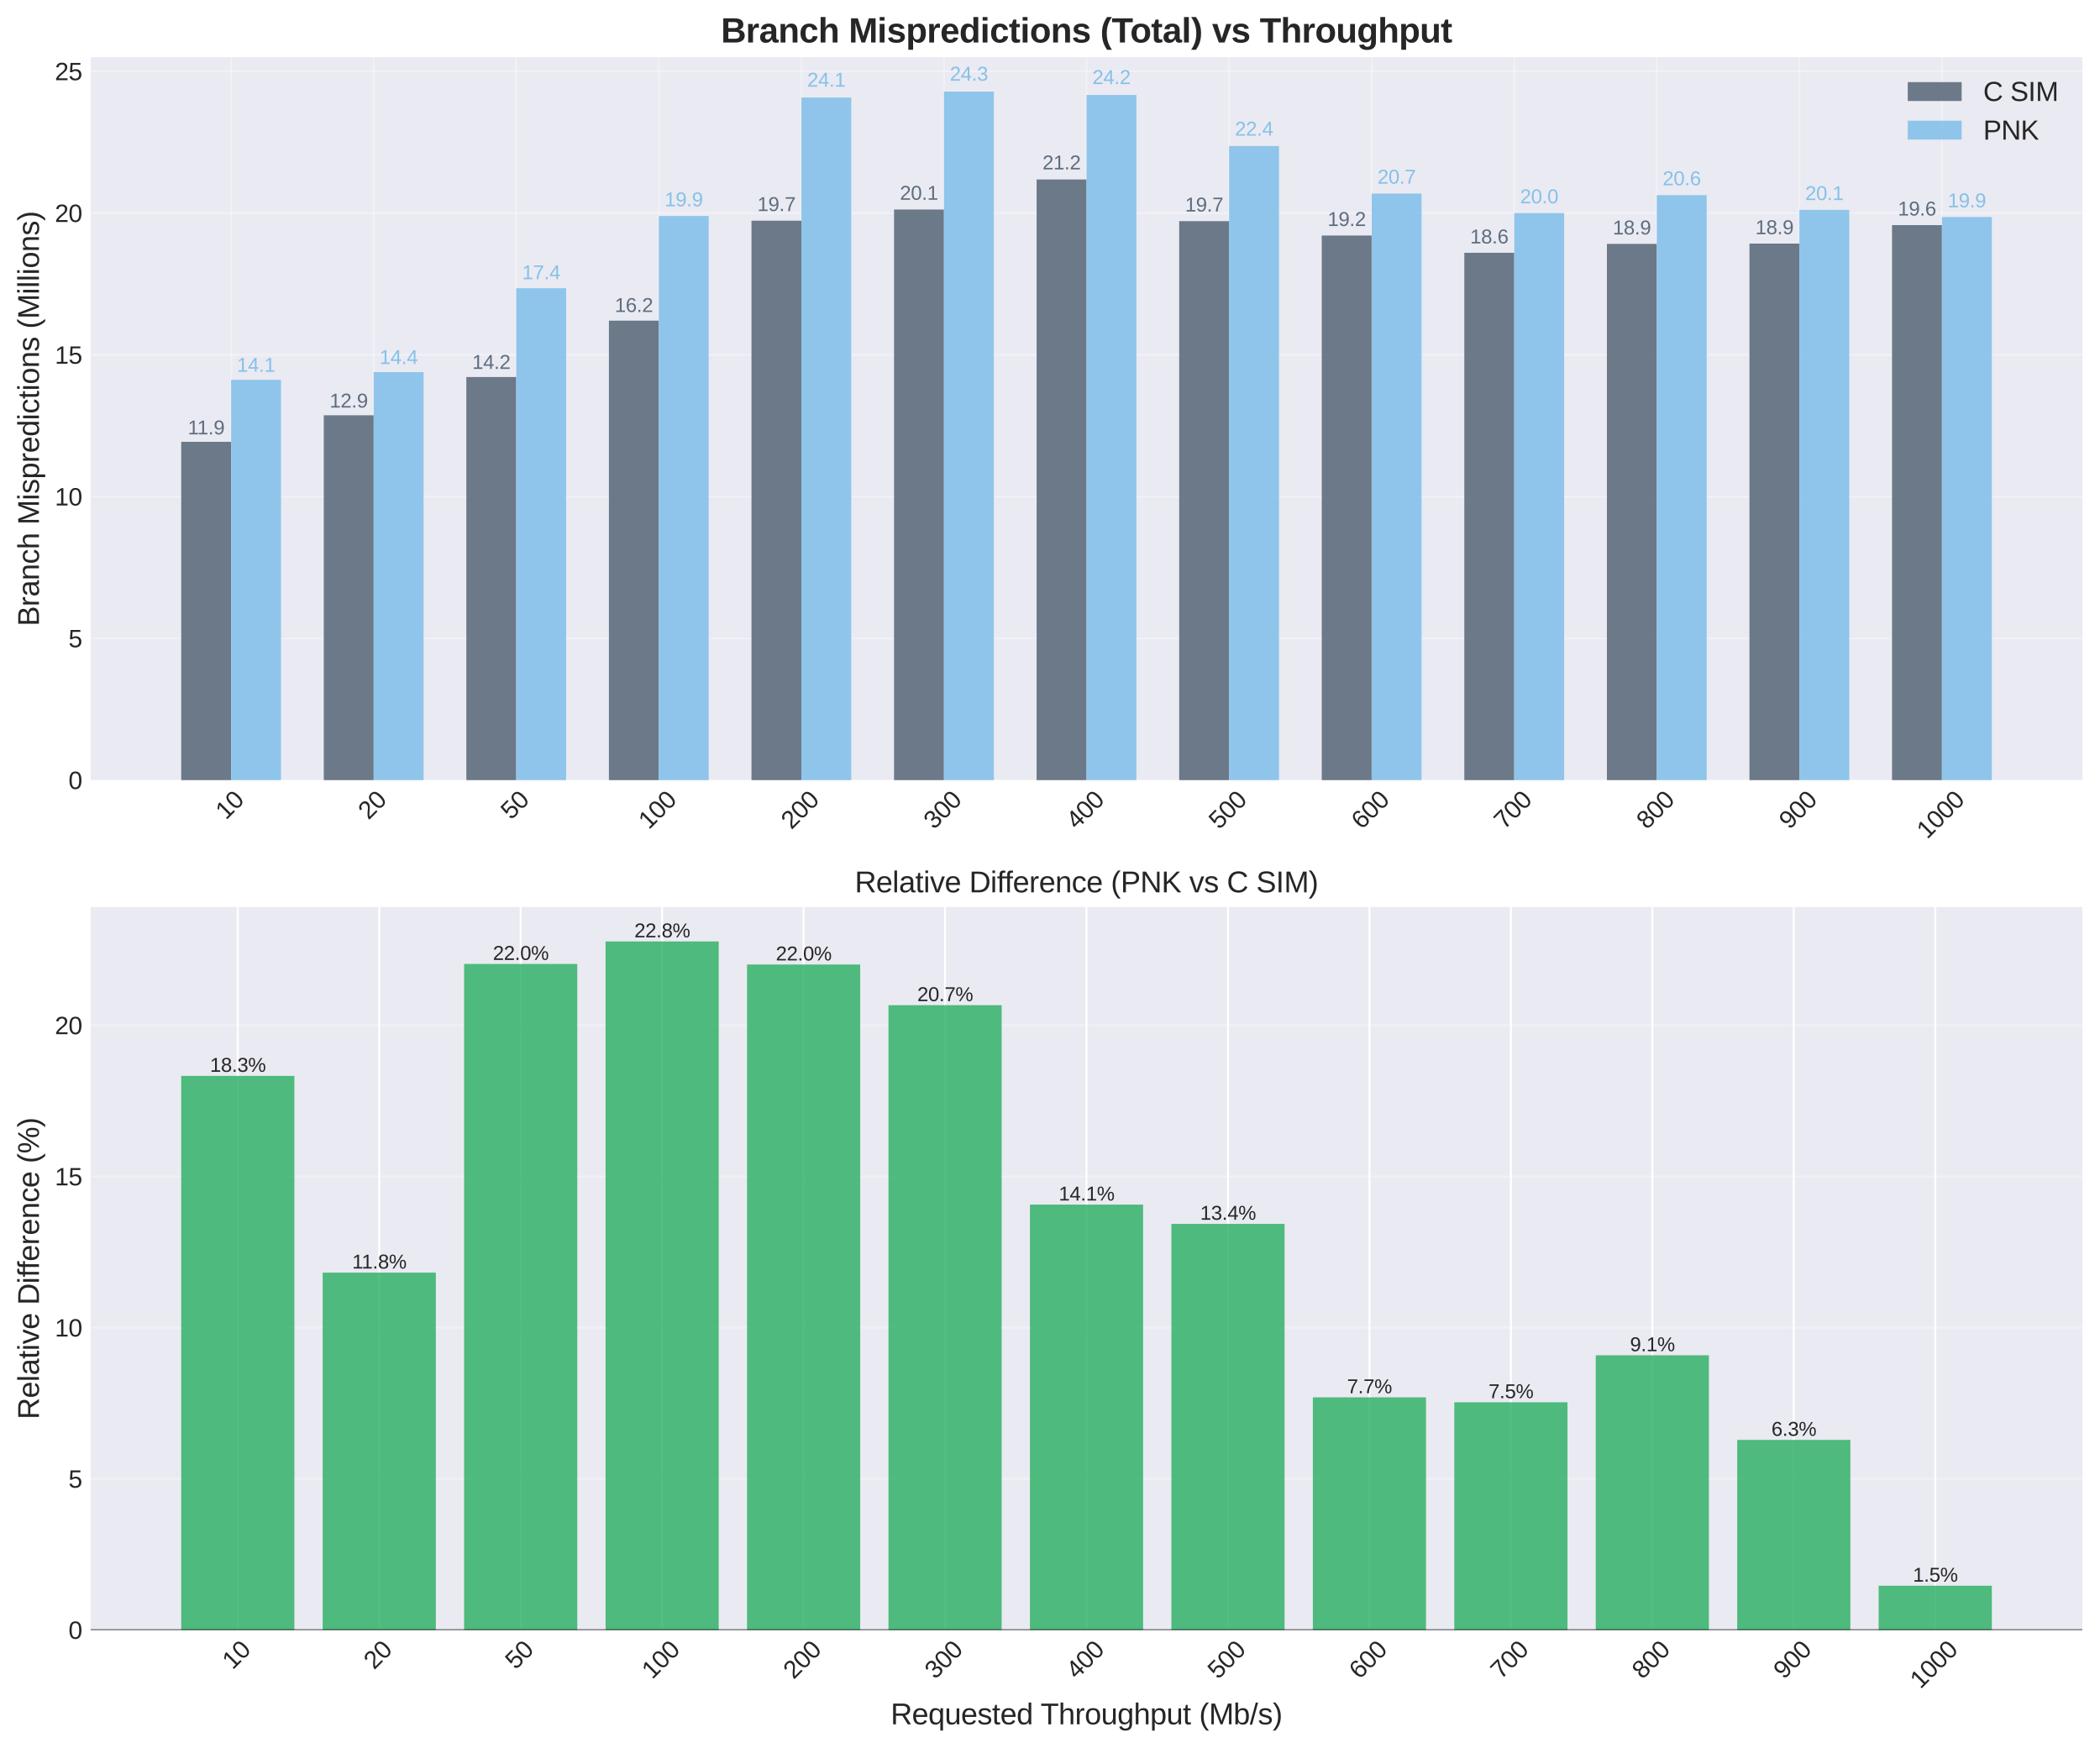<?xml version="1.0" encoding="utf-8" standalone="no"?>
<!DOCTYPE svg PUBLIC "-//W3C//DTD SVG 1.1//EN"
  "http://www.w3.org/Graphics/SVG/1.1/DTD/svg11.dtd">
<svg xmlns:xlink="http://www.w3.org/1999/xlink" width="857.058pt" height="713.446pt" viewBox="0 0 857.058 713.446" xmlns="http://www.w3.org/2000/svg" version="1.1">
 <defs>
  <style type="text/css">*{stroke-linejoin: round; stroke-linecap: butt}</style>
 </defs>
 <g id="figure_1">
  <g id="patch_1">
   <path d="M 0 713.446 
L 857.058 713.446 
L 857.058 0 
L 0 0 
z
" style="fill: #ffffff"/>
  </g>
  <g id="axes_1">
   <g id="patch_2">
    <path d="M 37.008 318.399 
L 849.858 318.399 
L 849.858 23.346 
L 37.008 23.346 
z
" style="fill: #eaeaf2"/>
   </g>
   <g id="matplotlib.axis_1">
    <g id="xtick_1">
     <g id="line2d_1">
      <path d="M 94.321 318.399 
L 94.321 23.346 
" clip-path="url(#p82e795486e)" style="fill: none; stroke: #ffffff; stroke-opacity: 0.3; stroke-width: 0.8; stroke-linecap: round"/>
     </g>
     <g id="line2d_2"/>
     <g id="text_1">
      <!-- 10 -->
      <g style="fill: #262626" transform="translate(92.217 334.888) rotate(-45) scale(0.1 -0.1)">
       <defs>
        <path id="LiberationSans-31" d="M 488 0 
L 488 478 
L 1609 478 
L 1609 3866 
L 616 3156 
L 616 3688 
L 1656 4403 
L 2175 4403 
L 2175 478 
L 3247 478 
L 3247 0 
L 488 0 
z
" transform="scale(0.016)"/>
        <path id="LiberationSans-30" d="M 3309 2203 
Q 3309 1100 2920 518 
Q 2531 -63 1772 -63 
Q 1013 -63 631 515 
Q 250 1094 250 2203 
Q 250 3338 620 3903 
Q 991 4469 1791 4469 
Q 2569 4469 2939 3897 
Q 3309 3325 3309 2203 
z
M 2738 2203 
Q 2738 3156 2517 3584 
Q 2297 4013 1791 4013 
Q 1272 4013 1045 3591 
Q 819 3169 819 2203 
Q 819 1266 1048 831 
Q 1278 397 1778 397 
Q 2275 397 2506 840 
Q 2738 1284 2738 2203 
z
" transform="scale(0.016)"/>
       </defs>
       <use xlink:href="#LiberationSans-31"/>
       <use xlink:href="#LiberationSans-30" transform="translate(55.615 0)"/>
      </g>
     </g>
    </g>
    <g id="xtick_2">
     <g id="line2d_3">
      <path d="M 152.506 318.399 
L 152.506 23.346 
" clip-path="url(#p82e795486e)" style="fill: none; stroke: #ffffff; stroke-opacity: 0.3; stroke-width: 0.8; stroke-linecap: round"/>
     </g>
     <g id="line2d_4"/>
     <g id="text_2">
      <!-- 20 -->
      <g style="fill: #262626" transform="translate(150.402 334.888) rotate(-45) scale(0.1 -0.1)">
       <defs>
        <path id="LiberationSans-32" d="M 322 0 
L 322 397 
Q 481 763 711 1042 
Q 941 1322 1194 1548 
Q 1447 1775 1695 1969 
Q 1944 2163 2144 2356 
Q 2344 2550 2467 2762 
Q 2591 2975 2591 3244 
Q 2591 3606 2378 3806 
Q 2166 4006 1788 4006 
Q 1428 4006 1195 3811 
Q 963 3616 922 3263 
L 347 3316 
Q 409 3844 795 4156 
Q 1181 4469 1788 4469 
Q 2453 4469 2811 4155 
Q 3169 3841 3169 3263 
Q 3169 3006 3051 2753 
Q 2934 2500 2703 2247 
Q 2472 1994 1819 1463 
Q 1459 1169 1246 933 
Q 1034 697 941 478 
L 3238 478 
L 3238 0 
L 322 0 
z
" transform="scale(0.016)"/>
       </defs>
       <use xlink:href="#LiberationSans-32"/>
       <use xlink:href="#LiberationSans-30" transform="translate(55.615 0)"/>
      </g>
     </g>
    </g>
    <g id="xtick_3">
     <g id="line2d_5">
      <path d="M 210.692 318.399 
L 210.692 23.346 
" clip-path="url(#p82e795486e)" style="fill: none; stroke: #ffffff; stroke-opacity: 0.3; stroke-width: 0.8; stroke-linecap: round"/>
     </g>
     <g id="line2d_6"/>
     <g id="text_3">
      <!-- 50 -->
      <g style="fill: #262626" transform="translate(208.588 334.888) rotate(-45) scale(0.1 -0.1)">
       <defs>
        <path id="LiberationSans-35" d="M 3291 1434 
Q 3291 738 2877 337 
Q 2463 -63 1728 -63 
Q 1113 -63 734 206 
Q 356 475 256 984 
L 825 1050 
Q 1003 397 1741 397 
Q 2194 397 2450 670 
Q 2706 944 2706 1422 
Q 2706 1838 2448 2094 
Q 2191 2350 1753 2350 
Q 1525 2350 1328 2278 
Q 1131 2206 934 2034 
L 384 2034 
L 531 4403 
L 3034 4403 
L 3034 3925 
L 1044 3925 
L 959 2528 
Q 1325 2809 1869 2809 
Q 2519 2809 2905 2428 
Q 3291 2047 3291 1434 
z
" transform="scale(0.016)"/>
       </defs>
       <use xlink:href="#LiberationSans-35"/>
       <use xlink:href="#LiberationSans-30" transform="translate(55.615 0)"/>
      </g>
     </g>
    </g>
    <g id="xtick_4">
     <g id="line2d_7">
      <path d="M 268.877 318.399 
L 268.877 23.346 
" clip-path="url(#p82e795486e)" style="fill: none; stroke: #ffffff; stroke-opacity: 0.3; stroke-width: 0.8; stroke-linecap: round"/>
     </g>
     <g id="line2d_8"/>
     <g id="text_4">
      <!-- 100 -->
      <g style="fill: #262626" transform="translate(264.807 338.82) rotate(-45) scale(0.1 -0.1)">
       <use xlink:href="#LiberationSans-31"/>
       <use xlink:href="#LiberationSans-30" transform="translate(55.615 0)"/>
       <use xlink:href="#LiberationSans-30" transform="translate(111.23 0)"/>
      </g>
     </g>
    </g>
    <g id="xtick_5">
     <g id="line2d_9">
      <path d="M 327.062 318.399 
L 327.062 23.346 
" clip-path="url(#p82e795486e)" style="fill: none; stroke: #ffffff; stroke-opacity: 0.3; stroke-width: 0.8; stroke-linecap: round"/>
     </g>
     <g id="line2d_10"/>
     <g id="text_5">
      <!-- 200 -->
      <g style="fill: #262626" transform="translate(322.993 338.82) rotate(-45) scale(0.1 -0.1)">
       <use xlink:href="#LiberationSans-32"/>
       <use xlink:href="#LiberationSans-30" transform="translate(55.615 0)"/>
       <use xlink:href="#LiberationSans-30" transform="translate(111.23 0)"/>
      </g>
     </g>
    </g>
    <g id="xtick_6">
     <g id="line2d_11">
      <path d="M 385.248 318.399 
L 385.248 23.346 
" clip-path="url(#p82e795486e)" style="fill: none; stroke: #ffffff; stroke-opacity: 0.3; stroke-width: 0.8; stroke-linecap: round"/>
     </g>
     <g id="line2d_12"/>
     <g id="text_6">
      <!-- 300 -->
      <g style="fill: #262626" transform="translate(381.178 338.82) rotate(-45) scale(0.1 -0.1)">
       <defs>
        <path id="LiberationSans-33" d="M 3278 1216 
Q 3278 606 2890 271 
Q 2503 -63 1784 -63 
Q 1116 -63 717 239 
Q 319 541 244 1131 
L 825 1184 
Q 938 403 1784 403 
Q 2209 403 2451 612 
Q 2694 822 2694 1234 
Q 2694 1594 2417 1795 
Q 2141 1997 1619 1997 
L 1300 1997 
L 1300 2484 
L 1606 2484 
Q 2069 2484 2323 2686 
Q 2578 2888 2578 3244 
Q 2578 3597 2370 3801 
Q 2163 4006 1753 4006 
Q 1381 4006 1151 3815 
Q 922 3625 884 3278 
L 319 3322 
Q 381 3863 767 4166 
Q 1153 4469 1759 4469 
Q 2422 4469 2789 4161 
Q 3156 3853 3156 3303 
Q 3156 2881 2920 2617 
Q 2684 2353 2234 2259 
L 2234 2247 
Q 2728 2194 3003 1916 
Q 3278 1638 3278 1216 
z
" transform="scale(0.016)"/>
       </defs>
       <use xlink:href="#LiberationSans-33"/>
       <use xlink:href="#LiberationSans-30" transform="translate(55.615 0)"/>
       <use xlink:href="#LiberationSans-30" transform="translate(111.23 0)"/>
      </g>
     </g>
    </g>
    <g id="xtick_7">
     <g id="line2d_13">
      <path d="M 443.433 318.399 
L 443.433 23.346 
" clip-path="url(#p82e795486e)" style="fill: none; stroke: #ffffff; stroke-opacity: 0.3; stroke-width: 0.8; stroke-linecap: round"/>
     </g>
     <g id="line2d_14"/>
     <g id="text_7">
      <!-- 400 -->
      <g style="fill: #262626" transform="translate(439.363 338.82) rotate(-45) scale(0.1 -0.1)">
       <defs>
        <path id="LiberationSans-34" d="M 2753 997 
L 2753 0 
L 2222 0 
L 2222 997 
L 147 997 
L 147 1434 
L 2163 4403 
L 2753 4403 
L 2753 1441 
L 3372 1441 
L 3372 997 
L 2753 997 
z
M 2222 3769 
Q 2216 3750 2134 3603 
Q 2053 3456 2013 3397 
L 884 1734 
L 716 1503 
L 666 1441 
L 2222 1441 
L 2222 3769 
z
" transform="scale(0.016)"/>
       </defs>
       <use xlink:href="#LiberationSans-34"/>
       <use xlink:href="#LiberationSans-30" transform="translate(55.615 0)"/>
       <use xlink:href="#LiberationSans-30" transform="translate(111.23 0)"/>
      </g>
     </g>
    </g>
    <g id="xtick_8">
     <g id="line2d_15">
      <path d="M 501.619 318.399 
L 501.619 23.346 
" clip-path="url(#p82e795486e)" style="fill: none; stroke: #ffffff; stroke-opacity: 0.3; stroke-width: 0.8; stroke-linecap: round"/>
     </g>
     <g id="line2d_16"/>
     <g id="text_8">
      <!-- 500 -->
      <g style="fill: #262626" transform="translate(497.549 338.82) rotate(-45) scale(0.1 -0.1)">
       <use xlink:href="#LiberationSans-35"/>
       <use xlink:href="#LiberationSans-30" transform="translate(55.615 0)"/>
       <use xlink:href="#LiberationSans-30" transform="translate(111.23 0)"/>
      </g>
     </g>
    </g>
    <g id="xtick_9">
     <g id="line2d_17">
      <path d="M 559.804 318.399 
L 559.804 23.346 
" clip-path="url(#p82e795486e)" style="fill: none; stroke: #ffffff; stroke-opacity: 0.3; stroke-width: 0.8; stroke-linecap: round"/>
     </g>
     <g id="line2d_18"/>
     <g id="text_9">
      <!-- 600 -->
      <g style="fill: #262626" transform="translate(555.734 338.82) rotate(-45) scale(0.1 -0.1)">
       <defs>
        <path id="LiberationSans-36" d="M 3278 1441 
Q 3278 744 2900 340 
Q 2522 -63 1856 -63 
Q 1113 -63 719 490 
Q 325 1044 325 2100 
Q 325 3244 734 3856 
Q 1144 4469 1900 4469 
Q 2897 4469 3156 3572 
L 2619 3475 
Q 2453 4013 1894 4013 
Q 1413 4013 1148 3564 
Q 884 3116 884 2266 
Q 1038 2550 1316 2698 
Q 1594 2847 1953 2847 
Q 2563 2847 2920 2465 
Q 3278 2084 3278 1441 
z
M 2706 1416 
Q 2706 1894 2472 2153 
Q 2238 2413 1819 2413 
Q 1425 2413 1183 2183 
Q 941 1953 941 1550 
Q 941 1041 1192 716 
Q 1444 391 1838 391 
Q 2244 391 2475 664 
Q 2706 938 2706 1416 
z
" transform="scale(0.016)"/>
       </defs>
       <use xlink:href="#LiberationSans-36"/>
       <use xlink:href="#LiberationSans-30" transform="translate(55.615 0)"/>
       <use xlink:href="#LiberationSans-30" transform="translate(111.23 0)"/>
      </g>
     </g>
    </g>
    <g id="xtick_10">
     <g id="line2d_19">
      <path d="M 617.989 318.399 
L 617.989 23.346 
" clip-path="url(#p82e795486e)" style="fill: none; stroke: #ffffff; stroke-opacity: 0.3; stroke-width: 0.8; stroke-linecap: round"/>
     </g>
     <g id="line2d_20"/>
     <g id="text_10">
      <!-- 700 -->
      <g style="fill: #262626" transform="translate(613.92 338.82) rotate(-45) scale(0.1 -0.1)">
       <defs>
        <path id="LiberationSans-37" d="M 3238 3947 
Q 2563 2916 2284 2331 
Q 2006 1747 1867 1178 
Q 1728 609 1728 0 
L 1141 0 
Q 1141 844 1498 1776 
Q 1856 2709 2694 3925 
L 328 3925 
L 328 4403 
L 3238 4403 
L 3238 3947 
z
" transform="scale(0.016)"/>
       </defs>
       <use xlink:href="#LiberationSans-37"/>
       <use xlink:href="#LiberationSans-30" transform="translate(55.615 0)"/>
       <use xlink:href="#LiberationSans-30" transform="translate(111.23 0)"/>
      </g>
     </g>
    </g>
    <g id="xtick_11">
     <g id="line2d_21">
      <path d="M 676.175 318.399 
L 676.175 23.346 
" clip-path="url(#p82e795486e)" style="fill: none; stroke: #ffffff; stroke-opacity: 0.3; stroke-width: 0.8; stroke-linecap: round"/>
     </g>
     <g id="line2d_22"/>
     <g id="text_11">
      <!-- 800 -->
      <g style="fill: #262626" transform="translate(672.105 338.82) rotate(-45) scale(0.1 -0.1)">
       <defs>
        <path id="LiberationSans-38" d="M 3281 1228 
Q 3281 619 2893 278 
Q 2506 -63 1781 -63 
Q 1075 -63 676 271 
Q 278 606 278 1222 
Q 278 1653 525 1947 
Q 772 2241 1156 2303 
L 1156 2316 
Q 797 2400 589 2681 
Q 381 2963 381 3341 
Q 381 3844 757 4156 
Q 1134 4469 1769 4469 
Q 2419 4469 2795 4162 
Q 3172 3856 3172 3334 
Q 3172 2956 2962 2675 
Q 2753 2394 2391 2322 
L 2391 2309 
Q 2813 2241 3047 1952 
Q 3281 1663 3281 1228 
z
M 2588 3303 
Q 2588 4050 1769 4050 
Q 1372 4050 1164 3862 
Q 956 3675 956 3303 
Q 956 2925 1170 2726 
Q 1384 2528 1775 2528 
Q 2172 2528 2380 2711 
Q 2588 2894 2588 3303 
z
M 2697 1281 
Q 2697 1691 2453 1898 
Q 2209 2106 1769 2106 
Q 1341 2106 1100 1882 
Q 859 1659 859 1269 
Q 859 359 1788 359 
Q 2247 359 2472 579 
Q 2697 800 2697 1281 
z
" transform="scale(0.016)"/>
       </defs>
       <use xlink:href="#LiberationSans-38"/>
       <use xlink:href="#LiberationSans-30" transform="translate(55.615 0)"/>
       <use xlink:href="#LiberationSans-30" transform="translate(111.23 0)"/>
      </g>
     </g>
    </g>
    <g id="xtick_12">
     <g id="line2d_23">
      <path d="M 734.36 318.399 
L 734.36 23.346 
" clip-path="url(#p82e795486e)" style="fill: none; stroke: #ffffff; stroke-opacity: 0.3; stroke-width: 0.8; stroke-linecap: round"/>
     </g>
     <g id="line2d_24"/>
     <g id="text_12">
      <!-- 900 -->
      <g style="fill: #262626" transform="translate(730.29 338.82) rotate(-45) scale(0.1 -0.1)">
       <defs>
        <path id="LiberationSans-39" d="M 3256 2291 
Q 3256 1156 2842 546 
Q 2428 -63 1663 -63 
Q 1147 -63 836 154 
Q 525 372 391 856 
L 928 941 
Q 1097 391 1672 391 
Q 2156 391 2422 841 
Q 2688 1291 2700 2125 
Q 2575 1844 2272 1673 
Q 1969 1503 1606 1503 
Q 1013 1503 656 1909 
Q 300 2316 300 2988 
Q 300 3678 687 4073 
Q 1075 4469 1766 4469 
Q 2500 4469 2878 3925 
Q 3256 3381 3256 2291 
z
M 2644 2834 
Q 2644 3366 2400 3689 
Q 2156 4013 1747 4013 
Q 1341 4013 1106 3736 
Q 872 3459 872 2988 
Q 872 2506 1106 2226 
Q 1341 1947 1741 1947 
Q 1984 1947 2193 2058 
Q 2403 2169 2523 2372 
Q 2644 2575 2644 2834 
z
" transform="scale(0.016)"/>
       </defs>
       <use xlink:href="#LiberationSans-39"/>
       <use xlink:href="#LiberationSans-30" transform="translate(55.615 0)"/>
       <use xlink:href="#LiberationSans-30" transform="translate(111.23 0)"/>
      </g>
     </g>
    </g>
    <g id="xtick_13">
     <g id="line2d_25">
      <path d="M 792.546 318.399 
L 792.546 23.346 
" clip-path="url(#p82e795486e)" style="fill: none; stroke: #ffffff; stroke-opacity: 0.3; stroke-width: 0.8; stroke-linecap: round"/>
     </g>
     <g id="line2d_26"/>
     <g id="text_13">
      <!-- 1000 -->
      <g style="fill: #262626" transform="translate(786.51 342.752) rotate(-45) scale(0.1 -0.1)">
       <use xlink:href="#LiberationSans-31"/>
       <use xlink:href="#LiberationSans-30" transform="translate(55.615 0)"/>
       <use xlink:href="#LiberationSans-30" transform="translate(111.23 0)"/>
       <use xlink:href="#LiberationSans-30" transform="translate(166.846 0)"/>
      </g>
     </g>
    </g>
   </g>
   <g id="matplotlib.axis_2">
    <g id="ytick_1">
     <g id="line2d_27">
      <path d="M 37.008 318.399 
L 849.858 318.399 
" clip-path="url(#p82e795486e)" style="fill: none; stroke: #ffffff; stroke-opacity: 0.3; stroke-width: 0.8; stroke-linecap: round"/>
     </g>
     <g id="line2d_28"/>
     <g id="text_14">
      <!-- 0 -->
      <g style="fill: #262626" transform="translate(27.947 322.022) scale(0.1 -0.1)">
       <use xlink:href="#LiberationSans-30"/>
      </g>
     </g>
    </g>
    <g id="ytick_2">
     <g id="line2d_29">
      <path d="M 37.008 260.54 
L 849.858 260.54 
" clip-path="url(#p82e795486e)" style="fill: none; stroke: #ffffff; stroke-opacity: 0.3; stroke-width: 0.8; stroke-linecap: round"/>
     </g>
     <g id="line2d_30"/>
     <g id="text_15">
      <!-- 5 -->
      <g style="fill: #262626" transform="translate(27.947 264.163) scale(0.1 -0.1)">
       <use xlink:href="#LiberationSans-35"/>
      </g>
     </g>
    </g>
    <g id="ytick_3">
     <g id="line2d_31">
      <path d="M 37.008 202.681 
L 849.858 202.681 
" clip-path="url(#p82e795486e)" style="fill: none; stroke: #ffffff; stroke-opacity: 0.3; stroke-width: 0.8; stroke-linecap: round"/>
     </g>
     <g id="line2d_32"/>
     <g id="text_16">
      <!-- 10 -->
      <g style="fill: #262626" transform="translate(22.386 206.304) scale(0.1 -0.1)">
       <use xlink:href="#LiberationSans-31"/>
       <use xlink:href="#LiberationSans-30" transform="translate(55.615 0)"/>
      </g>
     </g>
    </g>
    <g id="ytick_4">
     <g id="line2d_33">
      <path d="M 37.008 144.822 
L 849.858 144.822 
" clip-path="url(#p82e795486e)" style="fill: none; stroke: #ffffff; stroke-opacity: 0.3; stroke-width: 0.8; stroke-linecap: round"/>
     </g>
     <g id="line2d_34"/>
     <g id="text_17">
      <!-- 15 -->
      <g style="fill: #262626" transform="translate(22.386 148.445) scale(0.1 -0.1)">
       <use xlink:href="#LiberationSans-31"/>
       <use xlink:href="#LiberationSans-35" transform="translate(55.615 0)"/>
      </g>
     </g>
    </g>
    <g id="ytick_5">
     <g id="line2d_35">
      <path d="M 37.008 86.963 
L 849.858 86.963 
" clip-path="url(#p82e795486e)" style="fill: none; stroke: #ffffff; stroke-opacity: 0.3; stroke-width: 0.8; stroke-linecap: round"/>
     </g>
     <g id="line2d_36"/>
     <g id="text_18">
      <!-- 20 -->
      <g style="fill: #262626" transform="translate(22.386 90.586) scale(0.1 -0.1)">
       <use xlink:href="#LiberationSans-32"/>
       <use xlink:href="#LiberationSans-30" transform="translate(55.615 0)"/>
      </g>
     </g>
    </g>
    <g id="ytick_6">
     <g id="line2d_37">
      <path d="M 37.008 29.103 
L 849.858 29.103 
" clip-path="url(#p82e795486e)" style="fill: none; stroke: #ffffff; stroke-opacity: 0.3; stroke-width: 0.8; stroke-linecap: round"/>
     </g>
     <g id="line2d_38"/>
     <g id="text_19">
      <!-- 25 -->
      <g style="fill: #262626" transform="translate(22.386 32.727) scale(0.1 -0.1)">
       <use xlink:href="#LiberationSans-32"/>
       <use xlink:href="#LiberationSans-35" transform="translate(55.615 0)"/>
      </g>
     </g>
    </g>
    <g id="text_20">
     <!-- Branch Mispredictions (Millions) -->
     <g style="fill: #262626" transform="translate(15.896 255.56) rotate(-90) scale(0.12 -0.12)">
      <defs>
       <path id="LiberationSans-42" d="M 3931 1241 
Q 3931 653 3503 326 
Q 3075 0 2313 0 
L 525 0 
L 525 4403 
L 2125 4403 
Q 3675 4403 3675 3334 
Q 3675 2944 3456 2678 
Q 3238 2413 2838 2322 
Q 3363 2259 3647 1970 
Q 3931 1681 3931 1241 
z
M 3075 3263 
Q 3075 3619 2831 3772 
Q 2588 3925 2125 3925 
L 1122 3925 
L 1122 2531 
L 2125 2531 
Q 2603 2531 2839 2711 
Q 3075 2891 3075 3263 
z
M 3328 1288 
Q 3328 2066 2234 2066 
L 1122 2066 
L 1122 478 
L 2281 478 
Q 2828 478 3078 681 
Q 3328 884 3328 1288 
z
" transform="scale(0.016)"/>
       <path id="LiberationSans-72" d="M 444 0 
L 444 2594 
Q 444 2950 425 3381 
L 956 3381 
Q 981 2806 981 2691 
L 994 2691 
Q 1128 3125 1303 3284 
Q 1478 3444 1797 3444 
Q 1909 3444 2025 3413 
L 2025 2897 
Q 1913 2928 1725 2928 
Q 1375 2928 1190 2626 
Q 1006 2325 1006 1763 
L 1006 0 
L 444 0 
z
" transform="scale(0.016)"/>
       <path id="LiberationSans-61" d="M 1294 -63 
Q 784 -63 528 206 
Q 272 475 272 944 
Q 272 1469 617 1750 
Q 963 2031 1731 2050 
L 2491 2063 
L 2491 2247 
Q 2491 2659 2316 2837 
Q 2141 3016 1766 3016 
Q 1388 3016 1216 2887 
Q 1044 2759 1009 2478 
L 422 2531 
Q 566 3444 1778 3444 
Q 2416 3444 2737 3151 
Q 3059 2859 3059 2306 
L 3059 850 
Q 3059 600 3125 473 
Q 3191 347 3375 347 
Q 3456 347 3559 369 
L 3559 19 
Q 3347 -31 3125 -31 
Q 2813 -31 2670 133 
Q 2528 297 2509 647 
L 2491 647 
Q 2275 259 1989 98 
Q 1703 -63 1294 -63 
z
M 1422 359 
Q 1731 359 1972 500 
Q 2213 641 2352 886 
Q 2491 1131 2491 1391 
L 2491 1669 
L 1875 1656 
Q 1478 1650 1273 1575 
Q 1069 1500 959 1344 
Q 850 1188 850 934 
Q 850 659 998 509 
Q 1147 359 1422 359 
z
" transform="scale(0.016)"/>
       <path id="LiberationSans-6e" d="M 2578 0 
L 2578 2144 
Q 2578 2478 2512 2662 
Q 2447 2847 2303 2928 
Q 2159 3009 1881 3009 
Q 1475 3009 1240 2731 
Q 1006 2453 1006 1959 
L 1006 0 
L 444 0 
L 444 2659 
Q 444 3250 425 3381 
L 956 3381 
Q 959 3366 962 3297 
Q 966 3228 970 3139 
Q 975 3050 981 2803 
L 991 2803 
Q 1184 3153 1439 3298 
Q 1694 3444 2072 3444 
Q 2628 3444 2886 3167 
Q 3144 2891 3144 2253 
L 3144 0 
L 2578 0 
z
" transform="scale(0.016)"/>
       <path id="LiberationSans-63" d="M 859 1706 
Q 859 1031 1071 706 
Q 1284 381 1713 381 
Q 2013 381 2214 543 
Q 2416 706 2463 1044 
L 3031 1006 
Q 2966 519 2616 228 
Q 2266 -63 1728 -63 
Q 1019 -63 645 385 
Q 272 834 272 1694 
Q 272 2547 647 2995 
Q 1022 3444 1722 3444 
Q 2241 3444 2583 3175 
Q 2925 2906 3013 2434 
L 2434 2391 
Q 2391 2672 2212 2837 
Q 2034 3003 1706 3003 
Q 1259 3003 1059 2706 
Q 859 2409 859 1706 
z
" transform="scale(0.016)"/>
       <path id="LiberationSans-68" d="M 991 2803 
Q 1172 3134 1426 3289 
Q 1681 3444 2072 3444 
Q 2622 3444 2883 3170 
Q 3144 2897 3144 2253 
L 3144 0 
L 2578 0 
L 2578 2144 
Q 2578 2500 2512 2673 
Q 2447 2847 2297 2928 
Q 2147 3009 1881 3009 
Q 1484 3009 1245 2734 
Q 1006 2459 1006 1994 
L 1006 0 
L 444 0 
L 444 4638 
L 1006 4638 
L 1006 3431 
Q 1006 3241 995 3037 
Q 984 2834 981 2803 
L 991 2803 
z
" transform="scale(0.016)"/>
       <path id="LiberationSans-20" transform="scale(0.016)"/>
       <path id="LiberationSans-4d" d="M 4269 0 
L 4269 2938 
Q 4269 3425 4297 3875 
Q 4144 3316 4022 3000 
L 2884 0 
L 2466 0 
L 1313 3000 
L 1138 3531 
L 1034 3875 
L 1044 3528 
L 1056 2938 
L 1056 0 
L 525 0 
L 525 4403 
L 1309 4403 
L 2481 1350 
Q 2544 1166 2601 955 
Q 2659 744 2678 650 
Q 2703 775 2783 1029 
Q 2863 1284 2891 1350 
L 4041 4403 
L 4806 4403 
L 4806 0 
L 4269 0 
z
" transform="scale(0.016)"/>
       <path id="LiberationSans-69" d="M 428 4100 
L 428 4638 
L 991 4638 
L 991 4100 
L 428 4100 
z
M 428 0 
L 428 3381 
L 991 3381 
L 991 0 
L 428 0 
z
" transform="scale(0.016)"/>
       <path id="LiberationSans-73" d="M 2969 934 
Q 2969 456 2608 196 
Q 2247 -63 1597 -63 
Q 966 -63 623 145 
Q 281 353 178 794 
L 675 891 
Q 747 619 972 492 
Q 1197 366 1597 366 
Q 2025 366 2223 497 
Q 2422 628 2422 891 
Q 2422 1091 2284 1216 
Q 2147 1341 1841 1422 
L 1438 1528 
Q 953 1653 748 1773 
Q 544 1894 428 2066 
Q 313 2238 313 2488 
Q 313 2950 642 3192 
Q 972 3434 1603 3434 
Q 2163 3434 2492 3237 
Q 2822 3041 2909 2606 
L 2403 2544 
Q 2356 2769 2151 2889 
Q 1947 3009 1603 3009 
Q 1222 3009 1040 2893 
Q 859 2778 859 2544 
Q 859 2400 934 2306 
Q 1009 2213 1156 2147 
Q 1303 2081 1775 1966 
Q 2222 1853 2419 1758 
Q 2616 1663 2730 1547 
Q 2844 1431 2906 1279 
Q 2969 1128 2969 934 
z
" transform="scale(0.016)"/>
       <path id="LiberationSans-70" d="M 3291 1706 
Q 3291 -63 2047 -63 
Q 1266 -63 997 525 
L 981 525 
Q 994 500 994 -6 
L 994 -1328 
L 431 -1328 
L 431 2691 
Q 431 3213 413 3381 
L 956 3381 
Q 959 3369 965 3292 
Q 972 3216 980 3056 
Q 988 2897 988 2838 
L 1000 2838 
Q 1150 3150 1397 3295 
Q 1644 3441 2047 3441 
Q 2672 3441 2981 3022 
Q 3291 2603 3291 1706 
z
M 2700 1694 
Q 2700 2400 2509 2703 
Q 2319 3006 1903 3006 
Q 1569 3006 1380 2865 
Q 1191 2725 1092 2426 
Q 994 2128 994 1650 
Q 994 984 1206 668 
Q 1419 353 1897 353 
Q 2316 353 2508 661 
Q 2700 969 2700 1694 
z
" transform="scale(0.016)"/>
       <path id="LiberationSans-65" d="M 863 1572 
Q 863 991 1103 675 
Q 1344 359 1806 359 
Q 2172 359 2392 506 
Q 2613 653 2691 878 
L 3184 738 
Q 2881 -63 1806 -63 
Q 1056 -63 664 384 
Q 272 831 272 1713 
Q 272 2550 664 2997 
Q 1056 3444 1784 3444 
Q 3275 3444 3275 1647 
L 3275 1572 
L 863 1572 
z
M 2694 2003 
Q 2647 2538 2422 2783 
Q 2197 3028 1775 3028 
Q 1366 3028 1127 2754 
Q 888 2481 869 2003 
L 2694 2003 
z
" transform="scale(0.016)"/>
       <path id="LiberationSans-64" d="M 2566 544 
Q 2409 219 2151 78 
Q 1894 -63 1513 -63 
Q 872 -63 570 368 
Q 269 800 269 1675 
Q 269 3444 1513 3444 
Q 1897 3444 2153 3303 
Q 2409 3163 2566 2856 
L 2572 2856 
L 2566 3234 
L 2566 4638 
L 3128 4638 
L 3128 697 
Q 3128 169 3147 0 
L 2609 0 
Q 2600 50 2589 231 
Q 2578 413 2578 544 
L 2566 544 
z
M 859 1694 
Q 859 984 1046 678 
Q 1234 372 1656 372 
Q 2134 372 2350 703 
Q 2566 1034 2566 1731 
Q 2566 2403 2350 2715 
Q 2134 3028 1663 3028 
Q 1238 3028 1048 2714 
Q 859 2400 859 1694 
z
" transform="scale(0.016)"/>
       <path id="LiberationSans-74" d="M 1731 25 
Q 1453 -50 1163 -50 
Q 488 -50 488 716 
L 488 2972 
L 97 2972 
L 97 3381 
L 509 3381 
L 675 4138 
L 1050 4138 
L 1050 3381 
L 1675 3381 
L 1675 2972 
L 1050 2972 
L 1050 838 
Q 1050 594 1129 495 
Q 1209 397 1406 397 
Q 1519 397 1731 441 
L 1731 25 
z
" transform="scale(0.016)"/>
       <path id="LiberationSans-6f" d="M 3291 1694 
Q 3291 806 2900 371 
Q 2509 -63 1766 -63 
Q 1025 -63 647 389 
Q 269 841 269 1694 
Q 269 3444 1784 3444 
Q 2559 3444 2925 3017 
Q 3291 2591 3291 1694 
z
M 2700 1694 
Q 2700 2394 2492 2711 
Q 2284 3028 1794 3028 
Q 1300 3028 1079 2704 
Q 859 2381 859 1694 
Q 859 1025 1076 689 
Q 1294 353 1759 353 
Q 2266 353 2483 678 
Q 2700 1003 2700 1694 
z
" transform="scale(0.016)"/>
       <path id="LiberationSans-28" d="M 397 1663 
Q 397 2566 680 3284 
Q 963 4003 1550 4638 
L 2094 4638 
Q 1509 3988 1236 3256 
Q 963 2525 963 1656 
Q 963 791 1233 62 
Q 1503 -666 2094 -1325 
L 1550 -1325 
Q 959 -688 678 32 
Q 397 753 397 1650 
L 397 1663 
z
" transform="scale(0.016)"/>
       <path id="LiberationSans-6c" d="M 431 0 
L 431 4638 
L 994 4638 
L 994 0 
L 431 0 
z
" transform="scale(0.016)"/>
       <path id="LiberationSans-29" d="M 1734 1650 
Q 1734 747 1451 28 
Q 1169 -691 581 -1325 
L 38 -1325 
Q 625 -669 897 57 
Q 1169 784 1169 1656 
Q 1169 2528 895 3256 
Q 622 3984 38 4638 
L 581 4638 
Q 1172 4000 1453 3279 
Q 1734 2559 1734 1663 
L 1734 1650 
z
" transform="scale(0.016)"/>
      </defs>
      <use xlink:href="#LiberationSans-42"/>
      <use xlink:href="#LiberationSans-72" transform="translate(66.699 0)"/>
      <use xlink:href="#LiberationSans-61" transform="translate(100 0)"/>
      <use xlink:href="#LiberationSans-6e" transform="translate(155.615 0)"/>
      <use xlink:href="#LiberationSans-63" transform="translate(211.23 0)"/>
      <use xlink:href="#LiberationSans-68" transform="translate(261.23 0)"/>
      <use xlink:href="#LiberationSans-20" transform="translate(316.846 0)"/>
      <use xlink:href="#LiberationSans-4d" transform="translate(344.629 0)"/>
      <use xlink:href="#LiberationSans-69" transform="translate(427.93 0)"/>
      <use xlink:href="#LiberationSans-73" transform="translate(450.146 0)"/>
      <use xlink:href="#LiberationSans-70" transform="translate(500.146 0)"/>
      <use xlink:href="#LiberationSans-72" transform="translate(555.762 0)"/>
      <use xlink:href="#LiberationSans-65" transform="translate(589.062 0)"/>
      <use xlink:href="#LiberationSans-64" transform="translate(644.678 0)"/>
      <use xlink:href="#LiberationSans-69" transform="translate(700.293 0)"/>
      <use xlink:href="#LiberationSans-63" transform="translate(722.51 0)"/>
      <use xlink:href="#LiberationSans-74" transform="translate(772.51 0)"/>
      <use xlink:href="#LiberationSans-69" transform="translate(800.293 0)"/>
      <use xlink:href="#LiberationSans-6f" transform="translate(822.51 0)"/>
      <use xlink:href="#LiberationSans-6e" transform="translate(878.125 0)"/>
      <use xlink:href="#LiberationSans-73" transform="translate(933.74 0)"/>
      <use xlink:href="#LiberationSans-20" transform="translate(983.74 0)"/>
      <use xlink:href="#LiberationSans-28" transform="translate(1011.523 0)"/>
      <use xlink:href="#LiberationSans-4d" transform="translate(1044.824 0)"/>
      <use xlink:href="#LiberationSans-69" transform="translate(1128.125 0)"/>
      <use xlink:href="#LiberationSans-6c" transform="translate(1150.342 0)"/>
      <use xlink:href="#LiberationSans-6c" transform="translate(1172.559 0)"/>
      <use xlink:href="#LiberationSans-69" transform="translate(1194.775 0)"/>
      <use xlink:href="#LiberationSans-6f" transform="translate(1216.992 0)"/>
      <use xlink:href="#LiberationSans-6e" transform="translate(1272.607 0)"/>
      <use xlink:href="#LiberationSans-73" transform="translate(1328.223 0)"/>
      <use xlink:href="#LiberationSans-29" transform="translate(1378.223 0)"/>
     </g>
    </g>
   </g>
   <g id="patch_3">
    <path d="M 73.956 318.399 
L 94.321 318.399 
L 94.321 180.331 
L 73.956 180.331 
z
" clip-path="url(#p82e795486e)" style="fill: #5d6d7e; opacity: 0.9"/>
   </g>
   <g id="patch_4">
    <path d="M 132.141 318.399 
L 152.506 318.399 
L 152.506 169.484 
L 132.141 169.484 
z
" clip-path="url(#p82e795486e)" style="fill: #5d6d7e; opacity: 0.9"/>
   </g>
   <g id="patch_5">
    <path d="M 190.327 318.399 
L 210.692 318.399 
L 210.692 153.871 
L 190.327 153.871 
z
" clip-path="url(#p82e795486e)" style="fill: #5d6d7e; opacity: 0.9"/>
   </g>
   <g id="patch_6">
    <path d="M 248.512 318.399 
L 268.877 318.399 
L 268.877 130.868 
L 248.512 130.868 
z
" clip-path="url(#p82e795486e)" style="fill: #5d6d7e; opacity: 0.9"/>
   </g>
   <g id="patch_7">
    <path d="M 306.697 318.399 
L 327.062 318.399 
L 327.062 90.076 
L 306.697 90.076 
z
" clip-path="url(#p82e795486e)" style="fill: #5d6d7e; opacity: 0.9"/>
   </g>
   <g id="patch_8">
    <path d="M 364.883 318.399 
L 385.248 318.399 
L 385.248 85.523 
L 364.883 85.523 
z
" clip-path="url(#p82e795486e)" style="fill: #5d6d7e; opacity: 0.9"/>
   </g>
   <g id="patch_9">
    <path d="M 423.068 318.399 
L 443.433 318.399 
L 443.433 73.25 
L 423.068 73.25 
z
" clip-path="url(#p82e795486e)" style="fill: #5d6d7e; opacity: 0.9"/>
   </g>
   <g id="patch_10">
    <path d="M 481.254 318.399 
L 501.619 318.399 
L 501.619 90.259 
L 481.254 90.259 
z
" clip-path="url(#p82e795486e)" style="fill: #5d6d7e; opacity: 0.9"/>
   </g>
   <g id="patch_11">
    <path d="M 539.439 318.399 
L 559.804 318.399 
L 559.804 96.119 
L 539.439 96.119 
z
" clip-path="url(#p82e795486e)" style="fill: #5d6d7e; opacity: 0.9"/>
   </g>
   <g id="patch_12">
    <path d="M 597.624 318.399 
L 617.989 318.399 
L 617.989 103.163 
L 597.624 103.163 
z
" clip-path="url(#p82e795486e)" style="fill: #5d6d7e; opacity: 0.9"/>
   </g>
   <g id="patch_13">
    <path d="M 655.81 318.399 
L 676.175 318.399 
L 676.175 99.537 
L 655.81 99.537 
z
" clip-path="url(#p82e795486e)" style="fill: #5d6d7e; opacity: 0.9"/>
   </g>
   <g id="patch_14">
    <path d="M 713.995 318.399 
L 734.36 318.399 
L 734.36 99.419 
L 713.995 99.419 
z
" clip-path="url(#p82e795486e)" style="fill: #5d6d7e; opacity: 0.9"/>
   </g>
   <g id="patch_15">
    <path d="M 772.181 318.399 
L 792.546 318.399 
L 792.546 91.885 
L 772.181 91.885 
z
" clip-path="url(#p82e795486e)" style="fill: #5d6d7e; opacity: 0.9"/>
   </g>
   <g id="patch_16">
    <path d="M 94.321 318.399 
L 114.686 318.399 
L 114.686 155.026 
L 94.321 155.026 
z
" clip-path="url(#p82e795486e)" style="fill: #85c1e9; opacity: 0.9"/>
   </g>
   <g id="patch_17">
    <path d="M 152.506 318.399 
L 172.871 318.399 
L 172.871 151.882 
L 152.506 151.882 
z
" clip-path="url(#p82e795486e)" style="fill: #85c1e9; opacity: 0.9"/>
   </g>
   <g id="patch_18">
    <path d="M 210.692 318.399 
L 231.056 318.399 
L 231.056 117.626 
L 210.692 117.626 
z
" clip-path="url(#p82e795486e)" style="fill: #85c1e9; opacity: 0.9"/>
   </g>
   <g id="patch_19">
    <path d="M 268.877 318.399 
L 289.242 318.399 
L 289.242 88.159 
L 268.877 88.159 
z
" clip-path="url(#p82e795486e)" style="fill: #85c1e9; opacity: 0.9"/>
   </g>
   <g id="patch_20">
    <path d="M 327.062 318.399 
L 347.427 318.399 
L 347.427 39.819 
L 327.062 39.819 
z
" clip-path="url(#p82e795486e)" style="fill: #85c1e9; opacity: 0.9"/>
   </g>
   <g id="patch_21">
    <path d="M 385.248 318.399 
L 405.613 318.399 
L 405.613 37.396 
L 385.248 37.396 
z
" clip-path="url(#p82e795486e)" style="fill: #85c1e9; opacity: 0.9"/>
   </g>
   <g id="patch_22">
    <path d="M 443.433 318.399 
L 463.798 318.399 
L 463.798 38.757 
L 443.433 38.757 
z
" clip-path="url(#p82e795486e)" style="fill: #85c1e9; opacity: 0.9"/>
   </g>
   <g id="patch_23">
    <path d="M 501.619 318.399 
L 521.983 318.399 
L 521.983 59.611 
L 501.619 59.611 
z
" clip-path="url(#p82e795486e)" style="fill: #85c1e9; opacity: 0.9"/>
   </g>
   <g id="patch_24">
    <path d="M 559.804 318.399 
L 580.169 318.399 
L 580.169 79.014 
L 559.804 79.014 
z
" clip-path="url(#p82e795486e)" style="fill: #85c1e9; opacity: 0.9"/>
   </g>
   <g id="patch_25">
    <path d="M 617.989 318.399 
L 638.354 318.399 
L 638.354 86.95 
L 617.989 86.95 
z
" clip-path="url(#p82e795486e)" style="fill: #85c1e9; opacity: 0.9"/>
   </g>
   <g id="patch_26">
    <path d="M 676.175 318.399 
L 696.54 318.399 
L 696.54 79.651 
L 676.175 79.651 
z
" clip-path="url(#p82e795486e)" style="fill: #85c1e9; opacity: 0.9"/>
   </g>
   <g id="patch_27">
    <path d="M 734.36 318.399 
L 754.725 318.399 
L 754.725 85.652 
L 734.36 85.652 
z
" clip-path="url(#p82e795486e)" style="fill: #85c1e9; opacity: 0.9"/>
   </g>
   <g id="patch_28">
    <path d="M 792.546 318.399 
L 812.91 318.399 
L 812.91 88.572 
L 792.546 88.572 
z
" clip-path="url(#p82e795486e)" style="fill: #85c1e9; opacity: 0.9"/>
   </g>
   <g id="patch_29">
    <path d="M 37.008 318.399 
L 37.008 23.346 
" style="fill: none"/>
   </g>
   <g id="patch_30">
    <path d="M 849.858 318.399 
L 849.858 23.346 
" style="fill: none"/>
   </g>
   <g id="patch_31">
    <path d="M 37.008 318.399 
L 849.858 318.399 
" style="fill: none"/>
   </g>
   <g id="patch_32">
    <path d="M 37.008 23.346 
L 849.858 23.346 
" style="fill: none"/>
   </g>
   <g id="text_21">
    <!-- 11.9 -->
    <g style="fill: #5d6d7e" transform="translate(76.649 177.29) scale(0.08 -0.08)">
     <defs>
      <path id="LiberationSans-2e" d="M 584 0 
L 584 684 
L 1194 684 
L 1194 0 
L 584 0 
z
" transform="scale(0.016)"/>
     </defs>
     <use xlink:href="#LiberationSans-31"/>
     <use xlink:href="#LiberationSans-31" transform="translate(48.24 0)"/>
     <use xlink:href="#LiberationSans-2e" transform="translate(103.855 0)"/>
     <use xlink:href="#LiberationSans-39" transform="translate(131.639 0)"/>
    </g>
   </g>
   <g id="text_22">
    <!-- 12.9 -->
    <g style="fill: #5d6d7e" transform="translate(134.539 166.335) scale(0.08 -0.08)">
     <use xlink:href="#LiberationSans-31"/>
     <use xlink:href="#LiberationSans-32" transform="translate(55.615 0)"/>
     <use xlink:href="#LiberationSans-2e" transform="translate(111.23 0)"/>
     <use xlink:href="#LiberationSans-39" transform="translate(139.014 0)"/>
    </g>
   </g>
   <g id="text_23">
    <!-- 14.2 -->
    <g style="fill: #5d6d7e" transform="translate(192.725 150.566) scale(0.08 -0.08)">
     <use xlink:href="#LiberationSans-31"/>
     <use xlink:href="#LiberationSans-34" transform="translate(55.615 0)"/>
     <use xlink:href="#LiberationSans-2e" transform="translate(111.23 0)"/>
     <use xlink:href="#LiberationSans-32" transform="translate(139.014 0)"/>
    </g>
   </g>
   <g id="text_24">
    <!-- 16.2 -->
    <g style="fill: #5d6d7e" transform="translate(250.91 127.333) scale(0.08 -0.08)">
     <use xlink:href="#LiberationSans-31"/>
     <use xlink:href="#LiberationSans-36" transform="translate(55.615 0)"/>
     <use xlink:href="#LiberationSans-2e" transform="translate(111.23 0)"/>
     <use xlink:href="#LiberationSans-32" transform="translate(139.014 0)"/>
    </g>
   </g>
   <g id="text_25">
    <!-- 19.7 -->
    <g style="fill: #5d6d7e" transform="translate(309.096 86.132) scale(0.08 -0.08)">
     <use xlink:href="#LiberationSans-31"/>
     <use xlink:href="#LiberationSans-39" transform="translate(55.615 0)"/>
     <use xlink:href="#LiberationSans-2e" transform="translate(111.23 0)"/>
     <use xlink:href="#LiberationSans-37" transform="translate(139.014 0)"/>
    </g>
   </g>
   <g id="text_26">
    <!-- 20.1 -->
    <g style="fill: #5d6d7e" transform="translate(367.281 81.534) scale(0.08 -0.08)">
     <use xlink:href="#LiberationSans-32"/>
     <use xlink:href="#LiberationSans-30" transform="translate(55.615 0)"/>
     <use xlink:href="#LiberationSans-2e" transform="translate(111.23 0)"/>
     <use xlink:href="#LiberationSans-31" transform="translate(139.014 0)"/>
    </g>
   </g>
   <g id="text_27">
    <!-- 21.2 -->
    <g style="fill: #5d6d7e" transform="translate(425.466 69.139) scale(0.08 -0.08)">
     <use xlink:href="#LiberationSans-32"/>
     <use xlink:href="#LiberationSans-31" transform="translate(55.615 0)"/>
     <use xlink:href="#LiberationSans-2e" transform="translate(111.23 0)"/>
     <use xlink:href="#LiberationSans-32" transform="translate(139.014 0)"/>
    </g>
   </g>
   <g id="text_28">
    <!-- 19.7 -->
    <g style="fill: #5d6d7e" transform="translate(483.652 86.317) scale(0.08 -0.08)">
     <use xlink:href="#LiberationSans-31"/>
     <use xlink:href="#LiberationSans-39" transform="translate(55.615 0)"/>
     <use xlink:href="#LiberationSans-2e" transform="translate(111.23 0)"/>
     <use xlink:href="#LiberationSans-37" transform="translate(139.014 0)"/>
    </g>
   </g>
   <g id="text_29">
    <!-- 19.2 -->
    <g style="fill: #5d6d7e" transform="translate(541.837 92.236) scale(0.08 -0.08)">
     <use xlink:href="#LiberationSans-31"/>
     <use xlink:href="#LiberationSans-39" transform="translate(55.615 0)"/>
     <use xlink:href="#LiberationSans-2e" transform="translate(111.23 0)"/>
     <use xlink:href="#LiberationSans-32" transform="translate(139.014 0)"/>
    </g>
   </g>
   <g id="text_30">
    <!-- 18.6 -->
    <g style="fill: #5d6d7e" transform="translate(600.022 99.351) scale(0.08 -0.08)">
     <use xlink:href="#LiberationSans-31"/>
     <use xlink:href="#LiberationSans-38" transform="translate(55.615 0)"/>
     <use xlink:href="#LiberationSans-2e" transform="translate(111.23 0)"/>
     <use xlink:href="#LiberationSans-36" transform="translate(139.014 0)"/>
    </g>
   </g>
   <g id="text_31">
    <!-- 18.9 -->
    <g style="fill: #5d6d7e" transform="translate(658.208 95.688) scale(0.08 -0.08)">
     <use xlink:href="#LiberationSans-31"/>
     <use xlink:href="#LiberationSans-38" transform="translate(55.615 0)"/>
     <use xlink:href="#LiberationSans-2e" transform="translate(111.23 0)"/>
     <use xlink:href="#LiberationSans-39" transform="translate(139.014 0)"/>
    </g>
   </g>
   <g id="text_32">
    <!-- 18.9 -->
    <g style="fill: #5d6d7e" transform="translate(716.393 95.569) scale(0.08 -0.08)">
     <use xlink:href="#LiberationSans-31"/>
     <use xlink:href="#LiberationSans-38" transform="translate(55.615 0)"/>
     <use xlink:href="#LiberationSans-2e" transform="translate(111.23 0)"/>
     <use xlink:href="#LiberationSans-39" transform="translate(139.014 0)"/>
    </g>
   </g>
   <g id="text_33">
    <!-- 19.6 -->
    <g style="fill: #5d6d7e" transform="translate(774.579 87.96) scale(0.08 -0.08)">
     <use xlink:href="#LiberationSans-31"/>
     <use xlink:href="#LiberationSans-39" transform="translate(55.615 0)"/>
     <use xlink:href="#LiberationSans-2e" transform="translate(111.23 0)"/>
     <use xlink:href="#LiberationSans-36" transform="translate(139.014 0)"/>
    </g>
   </g>
   <g id="text_34">
    <!-- 14.1 -->
    <g style="fill: #85c1e9" transform="translate(96.719 151.732) scale(0.08 -0.08)">
     <use xlink:href="#LiberationSans-31"/>
     <use xlink:href="#LiberationSans-34" transform="translate(55.615 0)"/>
     <use xlink:href="#LiberationSans-2e" transform="translate(111.23 0)"/>
     <use xlink:href="#LiberationSans-31" transform="translate(139.014 0)"/>
    </g>
   </g>
   <g id="text_35">
    <!-- 14.4 -->
    <g style="fill: #85c1e9" transform="translate(154.904 148.557) scale(0.08 -0.08)">
     <use xlink:href="#LiberationSans-31"/>
     <use xlink:href="#LiberationSans-34" transform="translate(55.615 0)"/>
     <use xlink:href="#LiberationSans-2e" transform="translate(111.23 0)"/>
     <use xlink:href="#LiberationSans-34" transform="translate(139.014 0)"/>
    </g>
   </g>
   <g id="text_36">
    <!-- 17.4 -->
    <g style="fill: #85c1e9" transform="translate(213.09 113.959) scale(0.08 -0.08)">
     <use xlink:href="#LiberationSans-31"/>
     <use xlink:href="#LiberationSans-37" transform="translate(55.615 0)"/>
     <use xlink:href="#LiberationSans-2e" transform="translate(111.23 0)"/>
     <use xlink:href="#LiberationSans-34" transform="translate(139.014 0)"/>
    </g>
   </g>
   <g id="text_37">
    <!-- 19.9 -->
    <g style="fill: #85c1e9" transform="translate(271.275 84.196) scale(0.08 -0.08)">
     <use xlink:href="#LiberationSans-31"/>
     <use xlink:href="#LiberationSans-39" transform="translate(55.615 0)"/>
     <use xlink:href="#LiberationSans-2e" transform="translate(111.23 0)"/>
     <use xlink:href="#LiberationSans-39" transform="translate(139.014 0)"/>
    </g>
   </g>
   <g id="text_38">
    <!-- 24.1 -->
    <g style="fill: #85c1e9" transform="translate(329.46 35.373) scale(0.08 -0.08)">
     <use xlink:href="#LiberationSans-32"/>
     <use xlink:href="#LiberationSans-34" transform="translate(55.615 0)"/>
     <use xlink:href="#LiberationSans-2e" transform="translate(111.23 0)"/>
     <use xlink:href="#LiberationSans-31" transform="translate(139.014 0)"/>
    </g>
   </g>
   <g id="text_39">
    <!-- 24.3 -->
    <g style="fill: #85c1e9" transform="translate(387.646 32.926) scale(0.08 -0.08)">
     <use xlink:href="#LiberationSans-32"/>
     <use xlink:href="#LiberationSans-34" transform="translate(55.615 0)"/>
     <use xlink:href="#LiberationSans-2e" transform="translate(111.23 0)"/>
     <use xlink:href="#LiberationSans-33" transform="translate(139.014 0)"/>
    </g>
   </g>
   <g id="text_40">
    <!-- 24.2 -->
    <g style="fill: #85c1e9" transform="translate(445.831 34.301) scale(0.08 -0.08)">
     <use xlink:href="#LiberationSans-32"/>
     <use xlink:href="#LiberationSans-34" transform="translate(55.615 0)"/>
     <use xlink:href="#LiberationSans-2e" transform="translate(111.23 0)"/>
     <use xlink:href="#LiberationSans-32" transform="translate(139.014 0)"/>
    </g>
   </g>
   <g id="text_41">
    <!-- 22.4 -->
    <g style="fill: #85c1e9" transform="translate(504.017 55.363) scale(0.08 -0.08)">
     <use xlink:href="#LiberationSans-32"/>
     <use xlink:href="#LiberationSans-32" transform="translate(55.615 0)"/>
     <use xlink:href="#LiberationSans-2e" transform="translate(111.23 0)"/>
     <use xlink:href="#LiberationSans-34" transform="translate(139.014 0)"/>
    </g>
   </g>
   <g id="text_42">
    <!-- 20.7 -->
    <g style="fill: #85c1e9" transform="translate(562.202 74.96) scale(0.08 -0.08)">
     <use xlink:href="#LiberationSans-32"/>
     <use xlink:href="#LiberationSans-30" transform="translate(55.615 0)"/>
     <use xlink:href="#LiberationSans-2e" transform="translate(111.23 0)"/>
     <use xlink:href="#LiberationSans-37" transform="translate(139.014 0)"/>
    </g>
   </g>
   <g id="text_43">
    <!-- 20.0 -->
    <g style="fill: #85c1e9" transform="translate(620.387 82.976) scale(0.08 -0.08)">
     <use xlink:href="#LiberationSans-32"/>
     <use xlink:href="#LiberationSans-30" transform="translate(55.615 0)"/>
     <use xlink:href="#LiberationSans-2e" transform="translate(111.23 0)"/>
     <use xlink:href="#LiberationSans-30" transform="translate(139.014 0)"/>
    </g>
   </g>
   <g id="text_44">
    <!-- 20.6 -->
    <g style="fill: #85c1e9" transform="translate(678.573 75.604) scale(0.08 -0.08)">
     <use xlink:href="#LiberationSans-32"/>
     <use xlink:href="#LiberationSans-30" transform="translate(55.615 0)"/>
     <use xlink:href="#LiberationSans-2e" transform="translate(111.23 0)"/>
     <use xlink:href="#LiberationSans-36" transform="translate(139.014 0)"/>
    </g>
   </g>
   <g id="text_45">
    <!-- 20.1 -->
    <g style="fill: #85c1e9" transform="translate(736.758 81.664) scale(0.08 -0.08)">
     <use xlink:href="#LiberationSans-32"/>
     <use xlink:href="#LiberationSans-30" transform="translate(55.615 0)"/>
     <use xlink:href="#LiberationSans-2e" transform="translate(111.23 0)"/>
     <use xlink:href="#LiberationSans-31" transform="translate(139.014 0)"/>
    </g>
   </g>
   <g id="text_46">
    <!-- 19.9 -->
    <g style="fill: #85c1e9" transform="translate(794.944 84.613) scale(0.08 -0.08)">
     <use xlink:href="#LiberationSans-31"/>
     <use xlink:href="#LiberationSans-39" transform="translate(55.615 0)"/>
     <use xlink:href="#LiberationSans-2e" transform="translate(111.23 0)"/>
     <use xlink:href="#LiberationSans-39" transform="translate(139.014 0)"/>
    </g>
   </g>
   <g id="text_47">
    <!-- Branch Mispredictions (Total) vs Throughput -->
    <g style="fill: #262626" transform="translate(294.237 17.346) scale(0.14 -0.14)">
     <defs>
      <path id="LiberationSans-Bold-42" d="M 4331 1256 
Q 4331 656 3881 328 
Q 3431 0 2631 0 
L 428 0 
L 428 4403 
L 2444 4403 
Q 3250 4403 3664 4123 
Q 4078 3844 4078 3297 
Q 4078 2922 3870 2664 
Q 3663 2406 3238 2316 
Q 3772 2253 4051 1979 
Q 4331 1706 4331 1256 
z
M 3150 3172 
Q 3150 3469 2961 3594 
Q 2772 3719 2400 3719 
L 1350 3719 
L 1350 2628 
L 2406 2628 
Q 2797 2628 2973 2764 
Q 3150 2900 3150 3172 
z
M 3406 1328 
Q 3406 1947 2519 1947 
L 1350 1947 
L 1350 684 
L 2553 684 
Q 2997 684 3201 845 
Q 3406 1006 3406 1328 
z
" transform="scale(0.016)"/>
      <path id="LiberationSans-Bold-72" d="M 447 0 
L 447 2588 
Q 447 2866 439 3052 
Q 431 3238 422 3381 
L 1259 3381 
Q 1269 3325 1284 3039 
Q 1300 2753 1300 2659 
L 1313 2659 
Q 1441 3016 1541 3161 
Q 1641 3306 1778 3376 
Q 1916 3447 2122 3447 
Q 2291 3447 2394 3400 
L 2394 2666 
Q 2181 2713 2019 2713 
Q 1691 2713 1508 2447 
Q 1325 2181 1325 1659 
L 1325 0 
L 447 0 
z
" transform="scale(0.016)"/>
      <path id="LiberationSans-Bold-61" d="M 1228 -63 
Q 738 -63 463 204 
Q 188 472 188 956 
Q 188 1481 530 1756 
Q 872 2031 1522 2038 
L 2250 2050 
L 2250 2222 
Q 2250 2553 2134 2714 
Q 2019 2875 1756 2875 
Q 1513 2875 1398 2764 
Q 1284 2653 1256 2397 
L 341 2441 
Q 425 2934 792 3189 
Q 1159 3444 1794 3444 
Q 2434 3444 2781 3128 
Q 3128 2813 3128 2231 
L 3128 1000 
Q 3128 716 3192 608 
Q 3256 500 3406 500 
Q 3506 500 3600 519 
L 3600 44 
Q 3522 25 3459 9 
Q 3397 -6 3334 -15 
Q 3272 -25 3201 -31 
Q 3131 -38 3038 -38 
Q 2706 -38 2548 125 
Q 2391 288 2359 603 
L 2341 603 
Q 1972 -63 1228 -63 
z
M 2250 1566 
L 1800 1559 
Q 1494 1547 1366 1492 
Q 1238 1438 1170 1325 
Q 1103 1213 1103 1025 
Q 1103 784 1214 667 
Q 1325 550 1509 550 
Q 1716 550 1886 662 
Q 2056 775 2153 973 
Q 2250 1172 2250 1394 
L 2250 1566 
z
" transform="scale(0.016)"/>
      <path id="LiberationSans-Bold-6e" d="M 2638 0 
L 2638 1897 
Q 2638 2788 2034 2788 
Q 1716 2788 1520 2514 
Q 1325 2241 1325 1813 
L 1325 0 
L 447 0 
L 447 2625 
Q 447 2897 439 3070 
Q 431 3244 422 3381 
L 1259 3381 
Q 1269 3322 1284 3064 
Q 1300 2806 1300 2709 
L 1313 2709 
Q 1491 3097 1759 3272 
Q 2028 3447 2400 3447 
Q 2938 3447 3225 3115 
Q 3513 2784 3513 2147 
L 3513 0 
L 2638 0 
z
" transform="scale(0.016)"/>
      <path id="LiberationSans-Bold-63" d="M 1856 -63 
Q 1088 -63 669 395 
Q 250 853 250 1672 
Q 250 2509 672 2976 
Q 1094 3444 1869 3444 
Q 2466 3444 2856 3144 
Q 3247 2844 3347 2316 
L 2463 2272 
Q 2425 2531 2275 2686 
Q 2125 2841 1850 2841 
Q 1172 2841 1172 1706 
Q 1172 538 1863 538 
Q 2113 538 2281 695 
Q 2450 853 2491 1166 
L 3372 1125 
Q 3325 778 3123 506 
Q 2922 234 2594 85 
Q 2266 -63 1856 -63 
z
" transform="scale(0.016)"/>
      <path id="LiberationSans-Bold-68" d="M 1313 2706 
Q 1491 3094 1759 3269 
Q 2028 3444 2400 3444 
Q 2938 3444 3225 3112 
Q 3513 2781 3513 2144 
L 3513 0 
L 2638 0 
L 2638 1894 
Q 2638 2784 2034 2784 
Q 1716 2784 1520 2511 
Q 1325 2238 1325 1809 
L 1325 0 
L 447 0 
L 447 4638 
L 1325 4638 
L 1325 3372 
Q 1325 3031 1300 2706 
L 1313 2706 
z
" transform="scale(0.016)"/>
      <path id="LiberationSans-Bold-20" transform="scale(0.016)"/>
      <path id="LiberationSans-Bold-4d" d="M 4084 0 
L 4084 2669 
Q 4084 2759 4086 2850 
Q 4088 2941 4116 3628 
Q 3894 2788 3788 2456 
L 2994 0 
L 2338 0 
L 1544 2456 
L 1209 3628 
Q 1247 2903 1247 2669 
L 1247 0 
L 428 0 
L 428 4403 
L 1663 4403 
L 2450 1941 
L 2519 1703 
L 2669 1113 
L 2866 1819 
L 3675 4403 
L 4903 4403 
L 4903 0 
L 4084 0 
z
" transform="scale(0.016)"/>
      <path id="LiberationSans-Bold-69" d="M 447 3991 
L 447 4638 
L 1325 4638 
L 1325 3991 
L 447 3991 
z
M 447 0 
L 447 3381 
L 1325 3381 
L 1325 0 
L 447 0 
z
" transform="scale(0.016)"/>
      <path id="LiberationSans-Bold-73" d="M 3297 988 
Q 3297 497 2895 217 
Q 2494 -63 1784 -63 
Q 1088 -63 717 157 
Q 347 378 225 844 
L 997 959 
Q 1063 719 1223 619 
Q 1384 519 1784 519 
Q 2153 519 2322 612 
Q 2491 706 2491 906 
Q 2491 1069 2355 1164 
Q 2219 1259 1894 1325 
Q 1150 1472 890 1598 
Q 631 1725 495 1926 
Q 359 2128 359 2422 
Q 359 2906 732 3176 
Q 1106 3447 1791 3447 
Q 2394 3447 2761 3212 
Q 3128 2978 3219 2534 
L 2441 2453 
Q 2403 2659 2256 2761 
Q 2109 2863 1791 2863 
Q 1478 2863 1322 2783 
Q 1166 2703 1166 2516 
Q 1166 2369 1286 2283 
Q 1406 2197 1691 2141 
Q 2088 2059 2395 1973 
Q 2703 1888 2889 1769 
Q 3075 1650 3186 1464 
Q 3297 1278 3297 988 
z
" transform="scale(0.016)"/>
      <path id="LiberationSans-Bold-70" d="M 3647 1706 
Q 3647 859 3308 398 
Q 2969 -63 2350 -63 
Q 1994 -63 1730 92 
Q 1466 247 1325 538 
L 1306 538 
Q 1325 444 1325 -31 
L 1325 -1328 
L 447 -1328 
L 447 2603 
Q 447 3081 422 3381 
L 1275 3381 
Q 1291 3325 1302 3159 
Q 1313 2994 1313 2831 
L 1325 2831 
Q 1622 3453 2406 3453 
Q 2997 3453 3322 2998 
Q 3647 2544 3647 1706 
z
M 2731 1706 
Q 2731 2844 2034 2844 
Q 1684 2844 1498 2537 
Q 1313 2231 1313 1681 
Q 1313 1134 1498 836 
Q 1684 538 2028 538 
Q 2731 538 2731 1706 
z
" transform="scale(0.016)"/>
      <path id="LiberationSans-Bold-65" d="M 1831 -63 
Q 1069 -63 659 389 
Q 250 841 250 1706 
Q 250 2544 665 2994 
Q 1081 3444 1844 3444 
Q 2572 3444 2956 2961 
Q 3341 2478 3341 1547 
L 3341 1522 
L 1172 1522 
Q 1172 1028 1355 776 
Q 1538 525 1875 525 
Q 2341 525 2463 928 
L 3291 856 
Q 2931 -63 1831 -63 
z
M 1831 2891 
Q 1522 2891 1355 2675 
Q 1188 2459 1178 2072 
L 2491 2072 
Q 2466 2481 2294 2686 
Q 2122 2891 1831 2891 
z
" transform="scale(0.016)"/>
      <path id="LiberationSans-Bold-64" d="M 2638 0 
Q 2625 47 2608 236 
Q 2591 425 2591 550 
L 2578 550 
Q 2294 -63 1497 -63 
Q 906 -63 584 398 
Q 263 859 263 1688 
Q 263 2528 602 2986 
Q 941 3444 1563 3444 
Q 1922 3444 2183 3294 
Q 2444 3144 2584 2847 
L 2591 2847 
L 2584 3403 
L 2584 4638 
L 3463 4638 
L 3463 738 
Q 3463 425 3488 0 
L 2638 0 
z
M 2597 1709 
Q 2597 2256 2414 2551 
Q 2231 2847 1875 2847 
Q 1522 2847 1350 2561 
Q 1178 2275 1178 1688 
Q 1178 538 1869 538 
Q 2216 538 2406 842 
Q 2597 1147 2597 1709 
z
" transform="scale(0.016)"/>
      <path id="LiberationSans-Bold-74" d="M 1313 -56 
Q 925 -56 715 155 
Q 506 366 506 794 
L 506 2788 
L 78 2788 
L 78 3381 
L 550 3381 
L 825 4175 
L 1375 4175 
L 1375 3381 
L 2016 3381 
L 2016 2788 
L 1375 2788 
L 1375 1031 
Q 1375 784 1469 667 
Q 1563 550 1759 550 
Q 1863 550 2053 594 
L 2053 50 
Q 1728 -56 1313 -56 
z
" transform="scale(0.016)"/>
      <path id="LiberationSans-Bold-6f" d="M 3659 1694 
Q 3659 872 3203 404 
Q 2747 -63 1941 -63 
Q 1150 -63 700 406 
Q 250 875 250 1694 
Q 250 2509 700 2976 
Q 1150 3444 1959 3444 
Q 2788 3444 3223 2992 
Q 3659 2541 3659 1694 
z
M 2741 1694 
Q 2741 2297 2544 2569 
Q 2347 2841 1972 2841 
Q 1172 2841 1172 1694 
Q 1172 1128 1367 833 
Q 1563 538 1931 538 
Q 2741 538 2741 1694 
z
" transform="scale(0.016)"/>
      <path id="LiberationSans-Bold-28" d="M 1247 -1328 
Q 756 -622 537 81 
Q 319 784 319 1659 
Q 319 2531 537 3232 
Q 756 3934 1247 4638 
L 2125 4638 
Q 1631 3925 1407 3219 
Q 1184 2513 1184 1656 
Q 1184 803 1406 101 
Q 1628 -600 2125 -1328 
L 1247 -1328 
z
" transform="scale(0.016)"/>
      <path id="LiberationSans-Bold-54" d="M 2416 3691 
L 2416 0 
L 1494 0 
L 1494 3691 
L 72 3691 
L 72 4403 
L 3841 4403 
L 3841 3691 
L 2416 3691 
z
" transform="scale(0.016)"/>
      <path id="LiberationSans-Bold-6c" d="M 447 0 
L 447 4638 
L 1325 4638 
L 1325 0 
L 447 0 
z
" transform="scale(0.016)"/>
      <path id="LiberationSans-Bold-29" d="M 6 -1328 
Q 506 -597 726 101 
Q 947 800 947 1656 
Q 947 2516 722 3223 
Q 497 3931 6 4638 
L 884 4638 
Q 1378 3928 1595 3225 
Q 1813 2522 1813 1659 
Q 1813 791 1595 87 
Q 1378 -616 884 -1328 
L 6 -1328 
z
" transform="scale(0.016)"/>
      <path id="LiberationSans-Bold-76" d="M 2284 0 
L 1234 0 
L 25 3381 
L 953 3381 
L 1544 1491 
Q 1591 1334 1766 709 
Q 1797 838 1894 1159 
Q 1991 1481 2613 3381 
L 3531 3381 
L 2284 0 
z
" transform="scale(0.016)"/>
      <path id="LiberationSans-Bold-75" d="M 1275 3381 
L 1275 1484 
Q 1275 594 1875 594 
Q 2194 594 2389 867 
Q 2584 1141 2584 1569 
L 2584 3381 
L 3463 3381 
L 3463 756 
Q 3463 325 3488 0 
L 2650 0 
Q 2613 450 2613 672 
L 2597 672 
Q 2422 288 2151 112 
Q 1881 -63 1509 -63 
Q 972 -63 684 267 
Q 397 597 397 1234 
L 397 3381 
L 1275 3381 
z
" transform="scale(0.016)"/>
      <path id="LiberationSans-Bold-67" d="M 1863 -1356 
Q 1244 -1356 867 -1120 
Q 491 -884 403 -447 
L 1281 -344 
Q 1328 -547 1483 -662 
Q 1638 -778 1888 -778 
Q 2253 -778 2422 -553 
Q 2591 -328 2591 116 
L 2591 294 
L 2597 628 
L 2591 628 
Q 2300 6 1503 6 
Q 913 6 588 450 
Q 263 894 263 1719 
Q 263 2547 597 2997 
Q 931 3447 1569 3447 
Q 2306 3447 2591 2838 
L 2606 2838 
Q 2606 2947 2620 3134 
Q 2634 3322 2650 3381 
L 3481 3381 
Q 3463 3044 3463 2600 
L 3463 103 
Q 3463 -619 3053 -987 
Q 2644 -1356 1863 -1356 
z
M 2597 1738 
Q 2597 2259 2411 2551 
Q 2225 2844 1881 2844 
Q 1178 2844 1178 1719 
Q 1178 616 1875 616 
Q 2225 616 2411 908 
Q 2597 1200 2597 1738 
z
" transform="scale(0.016)"/>
     </defs>
     <use xlink:href="#LiberationSans-Bold-42"/>
     <use xlink:href="#LiberationSans-Bold-72" transform="translate(72.217 0)"/>
     <use xlink:href="#LiberationSans-Bold-61" transform="translate(111.133 0)"/>
     <use xlink:href="#LiberationSans-Bold-6e" transform="translate(166.748 0)"/>
     <use xlink:href="#LiberationSans-Bold-63" transform="translate(227.832 0)"/>
     <use xlink:href="#LiberationSans-Bold-68" transform="translate(283.447 0)"/>
     <use xlink:href="#LiberationSans-Bold-20" transform="translate(344.531 0)"/>
     <use xlink:href="#LiberationSans-Bold-4d" transform="translate(372.314 0)"/>
     <use xlink:href="#LiberationSans-Bold-69" transform="translate(455.615 0)"/>
     <use xlink:href="#LiberationSans-Bold-73" transform="translate(483.398 0)"/>
     <use xlink:href="#LiberationSans-Bold-70" transform="translate(539.014 0)"/>
     <use xlink:href="#LiberationSans-Bold-72" transform="translate(600.098 0)"/>
     <use xlink:href="#LiberationSans-Bold-65" transform="translate(639.014 0)"/>
     <use xlink:href="#LiberationSans-Bold-64" transform="translate(694.629 0)"/>
     <use xlink:href="#LiberationSans-Bold-69" transform="translate(755.713 0)"/>
     <use xlink:href="#LiberationSans-Bold-63" transform="translate(783.496 0)"/>
     <use xlink:href="#LiberationSans-Bold-74" transform="translate(839.111 0)"/>
     <use xlink:href="#LiberationSans-Bold-69" transform="translate(872.412 0)"/>
     <use xlink:href="#LiberationSans-Bold-6f" transform="translate(900.195 0)"/>
     <use xlink:href="#LiberationSans-Bold-6e" transform="translate(961.279 0)"/>
     <use xlink:href="#LiberationSans-Bold-73" transform="translate(1022.363 0)"/>
     <use xlink:href="#LiberationSans-Bold-20" transform="translate(1077.979 0)"/>
     <use xlink:href="#LiberationSans-Bold-28" transform="translate(1105.762 0)"/>
     <use xlink:href="#LiberationSans-Bold-54" transform="translate(1139.062 0)"/>
     <use xlink:href="#LiberationSans-Bold-6f" transform="translate(1192.771 0)"/>
     <use xlink:href="#LiberationSans-Bold-74" transform="translate(1253.855 0)"/>
     <use xlink:href="#LiberationSans-Bold-61" transform="translate(1287.156 0)"/>
     <use xlink:href="#LiberationSans-Bold-6c" transform="translate(1342.771 0)"/>
     <use xlink:href="#LiberationSans-Bold-29" transform="translate(1370.555 0)"/>
     <use xlink:href="#LiberationSans-Bold-20" transform="translate(1403.855 0)"/>
     <use xlink:href="#LiberationSans-Bold-76" transform="translate(1431.639 0)"/>
     <use xlink:href="#LiberationSans-Bold-73" transform="translate(1487.254 0)"/>
     <use xlink:href="#LiberationSans-Bold-20" transform="translate(1542.869 0)"/>
     <use xlink:href="#LiberationSans-Bold-54" transform="translate(1570.652 0)"/>
     <use xlink:href="#LiberationSans-Bold-68" transform="translate(1631.736 0)"/>
     <use xlink:href="#LiberationSans-Bold-72" transform="translate(1692.82 0)"/>
     <use xlink:href="#LiberationSans-Bold-6f" transform="translate(1731.736 0)"/>
     <use xlink:href="#LiberationSans-Bold-75" transform="translate(1792.82 0)"/>
     <use xlink:href="#LiberationSans-Bold-67" transform="translate(1853.904 0)"/>
     <use xlink:href="#LiberationSans-Bold-68" transform="translate(1914.988 0)"/>
     <use xlink:href="#LiberationSans-Bold-70" transform="translate(1976.072 0)"/>
     <use xlink:href="#LiberationSans-Bold-75" transform="translate(2037.156 0)"/>
     <use xlink:href="#LiberationSans-Bold-74" transform="translate(2098.24 0)"/>
    </g>
   </g>
   <g id="legend_1">
    <g id="patch_33">
     <path d="M 778.602 41.217 
L 800.602 41.217 
L 800.602 33.517 
L 778.602 33.517 
z
" style="fill: #5d6d7e; opacity: 0.9"/>
    </g>
    <g id="text_48">
     <!-- C SIM -->
     <g style="fill: #262626" transform="translate(809.402 41.217) scale(0.11 -0.11)">
      <defs>
       <path id="LiberationSans-43" d="M 2475 3981 
Q 1744 3981 1337 3511 
Q 931 3041 931 2222 
Q 931 1413 1354 920 
Q 1778 428 2500 428 
Q 3425 428 3891 1344 
L 4378 1100 
Q 4106 531 3614 234 
Q 3122 -63 2472 -63 
Q 1806 -63 1320 214 
Q 834 491 579 1005 
Q 325 1519 325 2222 
Q 325 3275 894 3872 
Q 1463 4469 2469 4469 
Q 3172 4469 3644 4194 
Q 4116 3919 4338 3378 
L 3772 3191 
Q 3619 3575 3280 3778 
Q 2941 3981 2475 3981 
z
" transform="scale(0.016)"/>
       <path id="LiberationSans-53" d="M 3975 1216 
Q 3975 606 3498 271 
Q 3022 -63 2156 -63 
Q 547 -63 291 1056 
L 869 1172 
Q 969 775 1294 589 
Q 1619 403 2178 403 
Q 2756 403 3070 601 
Q 3384 800 3384 1184 
Q 3384 1400 3286 1534 
Q 3188 1669 3009 1756 
Q 2831 1844 2584 1903 
Q 2338 1963 2038 2031 
Q 1516 2147 1245 2262 
Q 975 2378 819 2520 
Q 663 2663 580 2853 
Q 497 3044 497 3291 
Q 497 3856 930 4162 
Q 1363 4469 2169 4469 
Q 2919 4469 3316 4239 
Q 3713 4009 3872 3456 
L 3284 3353 
Q 3188 3703 2916 3861 
Q 2644 4019 2163 4019 
Q 1634 4019 1356 3844 
Q 1078 3669 1078 3322 
Q 1078 3119 1186 2986 
Q 1294 2853 1497 2761 
Q 1700 2669 2306 2534 
Q 2509 2488 2711 2439 
Q 2913 2391 3097 2323 
Q 3281 2256 3442 2165 
Q 3603 2075 3722 1944 
Q 3841 1813 3908 1634 
Q 3975 1456 3975 1216 
z
" transform="scale(0.016)"/>
       <path id="LiberationSans-49" d="M 591 0 
L 591 4403 
L 1188 4403 
L 1188 0 
L 591 0 
z
" transform="scale(0.016)"/>
      </defs>
      <use xlink:href="#LiberationSans-43"/>
      <use xlink:href="#LiberationSans-20" transform="translate(72.217 0)"/>
      <use xlink:href="#LiberationSans-53" transform="translate(100 0)"/>
      <use xlink:href="#LiberationSans-49" transform="translate(166.699 0)"/>
      <use xlink:href="#LiberationSans-4d" transform="translate(194.482 0)"/>
     </g>
    </g>
    <g id="patch_34">
     <path d="M 778.602 56.971 
L 800.602 56.971 
L 800.602 49.271 
L 778.602 49.271 
z
" style="fill: #85c1e9; opacity: 0.9"/>
    </g>
    <g id="text_49">
     <!-- PNK -->
     <g style="fill: #262626" transform="translate(809.402 56.971) scale(0.11 -0.11)">
      <defs>
       <path id="LiberationSans-50" d="M 3931 3078 
Q 3931 2453 3523 2084 
Q 3116 1716 2416 1716 
L 1122 1716 
L 1122 0 
L 525 0 
L 525 4403 
L 2378 4403 
Q 3119 4403 3525 4056 
Q 3931 3709 3931 3078 
z
M 3331 3072 
Q 3331 3925 2306 3925 
L 1122 3925 
L 1122 2188 
L 2331 2188 
Q 3331 2188 3331 3072 
z
" transform="scale(0.016)"/>
       <path id="LiberationSans-4e" d="M 3381 0 
L 1025 3750 
L 1041 3447 
L 1056 2925 
L 1056 0 
L 525 0 
L 525 4403 
L 1219 4403 
L 3600 628 
Q 3563 1241 3563 1516 
L 3563 4403 
L 4100 4403 
L 4100 0 
L 3381 0 
z
" transform="scale(0.016)"/>
       <path id="LiberationSans-4b" d="M 3456 0 
L 1697 2125 
L 1122 1688 
L 1122 0 
L 525 0 
L 525 4403 
L 1122 4403 
L 1122 2197 
L 3244 4403 
L 3947 4403 
L 2072 2491 
L 4197 0 
L 3456 0 
z
" transform="scale(0.016)"/>
      </defs>
      <use xlink:href="#LiberationSans-50"/>
      <use xlink:href="#LiberationSans-4e" transform="translate(66.699 0)"/>
      <use xlink:href="#LiberationSans-4b" transform="translate(138.916 0)"/>
     </g>
    </g>
   </g>
  </g>
  <g id="axes_2">
   <g id="patch_35">
    <path d="M 37.008 665.239 
L 849.858 665.239 
L 849.858 370.186 
L 37.008 370.186 
z
" style="fill: #eaeaf2"/>
   </g>
   <g id="matplotlib.axis_3">
    <g id="xtick_14">
     <g id="line2d_39">
      <path d="M 97.048 665.239 
L 97.048 370.186 
" clip-path="url(#p5620b1a7b1)" style="fill: none; stroke: #ffffff; stroke-width: 0.8; stroke-linecap: round"/>
     </g>
     <g id="line2d_40"/>
     <g id="text_50">
      <!-- 10 -->
      <g style="fill: #262626" transform="translate(94.945 681.728) rotate(-45) scale(0.1 -0.1)">
       <use xlink:href="#LiberationSans-31"/>
       <use xlink:href="#LiberationSans-30" transform="translate(55.615 0)"/>
      </g>
     </g>
    </g>
    <g id="xtick_15">
     <g id="line2d_41">
      <path d="M 154.779 665.239 
L 154.779 370.186 
" clip-path="url(#p5620b1a7b1)" style="fill: none; stroke: #ffffff; stroke-width: 0.8; stroke-linecap: round"/>
     </g>
     <g id="line2d_42"/>
     <g id="text_51">
      <!-- 20 -->
      <g style="fill: #262626" transform="translate(152.675 681.728) rotate(-45) scale(0.1 -0.1)">
       <use xlink:href="#LiberationSans-32"/>
       <use xlink:href="#LiberationSans-30" transform="translate(55.615 0)"/>
      </g>
     </g>
    </g>
    <g id="xtick_16">
     <g id="line2d_43">
      <path d="M 212.51 665.239 
L 212.51 370.186 
" clip-path="url(#p5620b1a7b1)" style="fill: none; stroke: #ffffff; stroke-width: 0.8; stroke-linecap: round"/>
     </g>
     <g id="line2d_44"/>
     <g id="text_52">
      <!-- 50 -->
      <g style="fill: #262626" transform="translate(210.406 681.728) rotate(-45) scale(0.1 -0.1)">
       <use xlink:href="#LiberationSans-35"/>
       <use xlink:href="#LiberationSans-30" transform="translate(55.615 0)"/>
      </g>
     </g>
    </g>
    <g id="xtick_17">
     <g id="line2d_45">
      <path d="M 270.241 665.239 
L 270.241 370.186 
" clip-path="url(#p5620b1a7b1)" style="fill: none; stroke: #ffffff; stroke-width: 0.8; stroke-linecap: round"/>
     </g>
     <g id="line2d_46"/>
     <g id="text_53">
      <!-- 100 -->
      <g style="fill: #262626" transform="translate(266.171 685.66) rotate(-45) scale(0.1 -0.1)">
       <use xlink:href="#LiberationSans-31"/>
       <use xlink:href="#LiberationSans-30" transform="translate(55.615 0)"/>
       <use xlink:href="#LiberationSans-30" transform="translate(111.23 0)"/>
      </g>
     </g>
    </g>
    <g id="xtick_18">
     <g id="line2d_47">
      <path d="M 327.971 665.239 
L 327.971 370.186 
" clip-path="url(#p5620b1a7b1)" style="fill: none; stroke: #ffffff; stroke-width: 0.8; stroke-linecap: round"/>
     </g>
     <g id="line2d_48"/>
     <g id="text_54">
      <!-- 200 -->
      <g style="fill: #262626" transform="translate(323.902 685.66) rotate(-45) scale(0.1 -0.1)">
       <use xlink:href="#LiberationSans-32"/>
       <use xlink:href="#LiberationSans-30" transform="translate(55.615 0)"/>
       <use xlink:href="#LiberationSans-30" transform="translate(111.23 0)"/>
      </g>
     </g>
    </g>
    <g id="xtick_19">
     <g id="line2d_49">
      <path d="M 385.702 665.239 
L 385.702 370.186 
" clip-path="url(#p5620b1a7b1)" style="fill: none; stroke: #ffffff; stroke-width: 0.8; stroke-linecap: round"/>
     </g>
     <g id="line2d_50"/>
     <g id="text_55">
      <!-- 300 -->
      <g style="fill: #262626" transform="translate(381.633 685.66) rotate(-45) scale(0.1 -0.1)">
       <use xlink:href="#LiberationSans-33"/>
       <use xlink:href="#LiberationSans-30" transform="translate(55.615 0)"/>
       <use xlink:href="#LiberationSans-30" transform="translate(111.23 0)"/>
      </g>
     </g>
    </g>
    <g id="xtick_20">
     <g id="line2d_51">
      <path d="M 443.433 665.239 
L 443.433 370.186 
" clip-path="url(#p5620b1a7b1)" style="fill: none; stroke: #ffffff; stroke-width: 0.8; stroke-linecap: round"/>
     </g>
     <g id="line2d_52"/>
     <g id="text_56">
      <!-- 400 -->
      <g style="fill: #262626" transform="translate(439.363 685.66) rotate(-45) scale(0.1 -0.1)">
       <use xlink:href="#LiberationSans-34"/>
       <use xlink:href="#LiberationSans-30" transform="translate(55.615 0)"/>
       <use xlink:href="#LiberationSans-30" transform="translate(111.23 0)"/>
      </g>
     </g>
    </g>
    <g id="xtick_21">
     <g id="line2d_53">
      <path d="M 501.164 665.239 
L 501.164 370.186 
" clip-path="url(#p5620b1a7b1)" style="fill: none; stroke: #ffffff; stroke-width: 0.8; stroke-linecap: round"/>
     </g>
     <g id="line2d_54"/>
     <g id="text_57">
      <!-- 500 -->
      <g style="fill: #262626" transform="translate(497.094 685.66) rotate(-45) scale(0.1 -0.1)">
       <use xlink:href="#LiberationSans-35"/>
       <use xlink:href="#LiberationSans-30" transform="translate(55.615 0)"/>
       <use xlink:href="#LiberationSans-30" transform="translate(111.23 0)"/>
      </g>
     </g>
    </g>
    <g id="xtick_22">
     <g id="line2d_55">
      <path d="M 558.895 665.239 
L 558.895 370.186 
" clip-path="url(#p5620b1a7b1)" style="fill: none; stroke: #ffffff; stroke-width: 0.8; stroke-linecap: round"/>
     </g>
     <g id="line2d_56"/>
     <g id="text_58">
      <!-- 600 -->
      <g style="fill: #262626" transform="translate(554.825 685.66) rotate(-45) scale(0.1 -0.1)">
       <use xlink:href="#LiberationSans-36"/>
       <use xlink:href="#LiberationSans-30" transform="translate(55.615 0)"/>
       <use xlink:href="#LiberationSans-30" transform="translate(111.23 0)"/>
      </g>
     </g>
    </g>
    <g id="xtick_23">
     <g id="line2d_57">
      <path d="M 616.626 665.239 
L 616.626 370.186 
" clip-path="url(#p5620b1a7b1)" style="fill: none; stroke: #ffffff; stroke-width: 0.8; stroke-linecap: round"/>
     </g>
     <g id="line2d_58"/>
     <g id="text_59">
      <!-- 700 -->
      <g style="fill: #262626" transform="translate(612.556 685.66) rotate(-45) scale(0.1 -0.1)">
       <use xlink:href="#LiberationSans-37"/>
       <use xlink:href="#LiberationSans-30" transform="translate(55.615 0)"/>
       <use xlink:href="#LiberationSans-30" transform="translate(111.23 0)"/>
      </g>
     </g>
    </g>
    <g id="xtick_24">
     <g id="line2d_59">
      <path d="M 674.356 665.239 
L 674.356 370.186 
" clip-path="url(#p5620b1a7b1)" style="fill: none; stroke: #ffffff; stroke-width: 0.8; stroke-linecap: round"/>
     </g>
     <g id="line2d_60"/>
     <g id="text_60">
      <!-- 800 -->
      <g style="fill: #262626" transform="translate(670.287 685.66) rotate(-45) scale(0.1 -0.1)">
       <use xlink:href="#LiberationSans-38"/>
       <use xlink:href="#LiberationSans-30" transform="translate(55.615 0)"/>
       <use xlink:href="#LiberationSans-30" transform="translate(111.23 0)"/>
      </g>
     </g>
    </g>
    <g id="xtick_25">
     <g id="line2d_61">
      <path d="M 732.087 665.239 
L 732.087 370.186 
" clip-path="url(#p5620b1a7b1)" style="fill: none; stroke: #ffffff; stroke-width: 0.8; stroke-linecap: round"/>
     </g>
     <g id="line2d_62"/>
     <g id="text_61">
      <!-- 900 -->
      <g style="fill: #262626" transform="translate(728.018 685.66) rotate(-45) scale(0.1 -0.1)">
       <use xlink:href="#LiberationSans-39"/>
       <use xlink:href="#LiberationSans-30" transform="translate(55.615 0)"/>
       <use xlink:href="#LiberationSans-30" transform="translate(111.23 0)"/>
      </g>
     </g>
    </g>
    <g id="xtick_26">
     <g id="line2d_63">
      <path d="M 789.818 665.239 
L 789.818 370.186 
" clip-path="url(#p5620b1a7b1)" style="fill: none; stroke: #ffffff; stroke-width: 0.8; stroke-linecap: round"/>
     </g>
     <g id="line2d_64"/>
     <g id="text_62">
      <!-- 1000 -->
      <g style="fill: #262626" transform="translate(783.782 689.592) rotate(-45) scale(0.1 -0.1)">
       <use xlink:href="#LiberationSans-31"/>
       <use xlink:href="#LiberationSans-30" transform="translate(55.615 0)"/>
       <use xlink:href="#LiberationSans-30" transform="translate(111.23 0)"/>
       <use xlink:href="#LiberationSans-30" transform="translate(166.846 0)"/>
      </g>
     </g>
    </g>
    <g id="text_63">
     <!-- Requested Throughput (Mb/s) -->
     <g style="fill: #262626" transform="translate(363.503 703.756) scale(0.12 -0.12)">
      <defs>
       <path id="LiberationSans-52" d="M 3638 0 
L 2494 1828 
L 1122 1828 
L 1122 0 
L 525 0 
L 525 4403 
L 2597 4403 
Q 3341 4403 3745 4070 
Q 4150 3738 4150 3144 
Q 4150 2653 3864 2318 
Q 3578 1984 3075 1897 
L 4325 0 
L 3638 0 
z
M 3550 3138 
Q 3550 3522 3289 3723 
Q 3028 3925 2538 3925 
L 1122 3925 
L 1122 2300 
L 2563 2300 
Q 3034 2300 3292 2520 
Q 3550 2741 3550 3138 
z
" transform="scale(0.016)"/>
       <path id="LiberationSans-71" d="M 1513 -63 
Q 869 -63 569 371 
Q 269 806 269 1675 
Q 269 3444 1513 3444 
Q 1897 3444 2147 3308 
Q 2397 3172 2566 2856 
L 2572 2856 
Q 2572 2950 2584 3179 
Q 2597 3409 2609 3425 
L 3150 3425 
Q 3128 3241 3128 2503 
L 3128 -1328 
L 2566 -1328 
L 2566 44 
L 2578 556 
L 2572 556 
Q 2403 222 2156 79 
Q 1909 -63 1513 -63 
z
M 2566 1731 
Q 2566 2391 2350 2709 
Q 2134 3028 1663 3028 
Q 1234 3028 1046 2709 
Q 859 2391 859 1694 
Q 859 984 1048 678 
Q 1238 372 1656 372 
Q 2134 372 2350 712 
Q 2566 1053 2566 1731 
z
" transform="scale(0.016)"/>
       <path id="LiberationSans-75" d="M 981 3381 
L 981 1238 
Q 981 903 1047 718 
Q 1113 534 1256 453 
Q 1400 372 1678 372 
Q 2084 372 2318 650 
Q 2553 928 2553 1422 
L 2553 3381 
L 3116 3381 
L 3116 722 
Q 3116 131 3134 0 
L 2603 0 
Q 2600 16 2597 84 
Q 2594 153 2589 242 
Q 2584 331 2578 578 
L 2569 578 
Q 2375 228 2120 82 
Q 1866 -63 1488 -63 
Q 931 -63 673 214 
Q 416 491 416 1128 
L 416 3381 
L 981 3381 
z
" transform="scale(0.016)"/>
       <path id="LiberationSans-54" d="M 2250 3916 
L 2250 0 
L 1656 0 
L 1656 3916 
L 144 3916 
L 144 4403 
L 3763 4403 
L 3763 3916 
L 2250 3916 
z
" transform="scale(0.016)"/>
       <path id="LiberationSans-67" d="M 1713 -1328 
Q 1159 -1328 831 -1111 
Q 503 -894 409 -494 
L 975 -413 
Q 1031 -647 1223 -773 
Q 1416 -900 1728 -900 
Q 2569 -900 2569 84 
L 2569 628 
L 2563 628 
Q 2403 303 2125 139 
Q 1847 -25 1475 -25 
Q 853 -25 561 387 
Q 269 800 269 1684 
Q 269 2581 583 3007 
Q 897 3434 1538 3434 
Q 1897 3434 2161 3270 
Q 2425 3106 2569 2803 
L 2575 2803 
Q 2575 2897 2587 3128 
Q 2600 3359 2613 3381 
L 3147 3381 
Q 3128 3213 3128 2681 
L 3128 97 
Q 3128 -1328 1713 -1328 
z
M 2569 1691 
Q 2569 2103 2456 2401 
Q 2344 2700 2139 2858 
Q 1934 3016 1675 3016 
Q 1244 3016 1047 2703 
Q 850 2391 850 1691 
Q 850 997 1034 694 
Q 1219 391 1666 391 
Q 1931 391 2137 547 
Q 2344 703 2456 995 
Q 2569 1288 2569 1691 
z
" transform="scale(0.016)"/>
       <path id="LiberationSans-62" d="M 3291 1706 
Q 3291 -63 2047 -63 
Q 1663 -63 1408 76 
Q 1153 216 994 525 
L 988 525 
Q 988 428 975 229 
Q 963 31 956 0 
L 413 0 
Q 431 169 431 697 
L 431 4638 
L 994 4638 
L 994 3316 
Q 994 3113 981 2838 
L 994 2838 
Q 1150 3163 1408 3303 
Q 1666 3444 2047 3444 
Q 2688 3444 2989 3012 
Q 3291 2581 3291 1706 
z
M 2700 1688 
Q 2700 2397 2512 2703 
Q 2325 3009 1903 3009 
Q 1428 3009 1211 2684 
Q 994 2359 994 1653 
Q 994 988 1206 670 
Q 1419 353 1897 353 
Q 2322 353 2511 667 
Q 2700 981 2700 1688 
z
" transform="scale(0.016)"/>
       <path id="LiberationSans-2f" d="M 0 -63 
L 1284 4638 
L 1778 4638 
L 506 -63 
L 0 -63 
z
" transform="scale(0.016)"/>
      </defs>
      <use xlink:href="#LiberationSans-52"/>
      <use xlink:href="#LiberationSans-65" transform="translate(72.217 0)"/>
      <use xlink:href="#LiberationSans-71" transform="translate(127.832 0)"/>
      <use xlink:href="#LiberationSans-75" transform="translate(183.447 0)"/>
      <use xlink:href="#LiberationSans-65" transform="translate(239.062 0)"/>
      <use xlink:href="#LiberationSans-73" transform="translate(294.678 0)"/>
      <use xlink:href="#LiberationSans-74" transform="translate(344.678 0)"/>
      <use xlink:href="#LiberationSans-65" transform="translate(372.461 0)"/>
      <use xlink:href="#LiberationSans-64" transform="translate(428.076 0)"/>
      <use xlink:href="#LiberationSans-20" transform="translate(483.691 0)"/>
      <use xlink:href="#LiberationSans-54" transform="translate(509.725 0)"/>
      <use xlink:href="#LiberationSans-68" transform="translate(570.809 0)"/>
      <use xlink:href="#LiberationSans-72" transform="translate(626.424 0)"/>
      <use xlink:href="#LiberationSans-6f" transform="translate(659.725 0)"/>
      <use xlink:href="#LiberationSans-75" transform="translate(715.34 0)"/>
      <use xlink:href="#LiberationSans-67" transform="translate(770.955 0)"/>
      <use xlink:href="#LiberationSans-68" transform="translate(826.57 0)"/>
      <use xlink:href="#LiberationSans-70" transform="translate(882.186 0)"/>
      <use xlink:href="#LiberationSans-75" transform="translate(937.801 0)"/>
      <use xlink:href="#LiberationSans-74" transform="translate(993.416 0)"/>
      <use xlink:href="#LiberationSans-20" transform="translate(1021.199 0)"/>
      <use xlink:href="#LiberationSans-28" transform="translate(1048.982 0)"/>
      <use xlink:href="#LiberationSans-4d" transform="translate(1082.283 0)"/>
      <use xlink:href="#LiberationSans-62" transform="translate(1165.584 0)"/>
      <use xlink:href="#LiberationSans-2f" transform="translate(1221.199 0)"/>
      <use xlink:href="#LiberationSans-73" transform="translate(1248.982 0)"/>
      <use xlink:href="#LiberationSans-29" transform="translate(1298.982 0)"/>
     </g>
    </g>
   </g>
   <g id="matplotlib.axis_4">
    <g id="ytick_7">
     <g id="line2d_65">
      <path d="M 37.008 665.239 
L 849.858 665.239 
" clip-path="url(#p5620b1a7b1)" style="fill: none; stroke: #ffffff; stroke-opacity: 0.3; stroke-width: 0.8; stroke-linecap: round"/>
     </g>
     <g id="line2d_66"/>
     <g id="text_64">
      <!-- 0 -->
      <g style="fill: #262626" transform="translate(27.947 668.862) scale(0.1 -0.1)">
       <use xlink:href="#LiberationSans-30"/>
      </g>
     </g>
    </g>
    <g id="ytick_8">
     <g id="line2d_67">
      <path d="M 37.008 603.547 
L 849.858 603.547 
" clip-path="url(#p5620b1a7b1)" style="fill: none; stroke: #ffffff; stroke-opacity: 0.3; stroke-width: 0.8; stroke-linecap: round"/>
     </g>
     <g id="line2d_68"/>
     <g id="text_65">
      <!-- 5 -->
      <g style="fill: #262626" transform="translate(27.947 607.17) scale(0.1 -0.1)">
       <use xlink:href="#LiberationSans-35"/>
      </g>
     </g>
    </g>
    <g id="ytick_9">
     <g id="line2d_69">
      <path d="M 37.008 541.855 
L 849.858 541.855 
" clip-path="url(#p5620b1a7b1)" style="fill: none; stroke: #ffffff; stroke-opacity: 0.3; stroke-width: 0.8; stroke-linecap: round"/>
     </g>
     <g id="line2d_70"/>
     <g id="text_66">
      <!-- 10 -->
      <g style="fill: #262626" transform="translate(22.386 545.478) scale(0.1 -0.1)">
       <use xlink:href="#LiberationSans-31"/>
       <use xlink:href="#LiberationSans-30" transform="translate(55.615 0)"/>
      </g>
     </g>
    </g>
    <g id="ytick_10">
     <g id="line2d_71">
      <path d="M 37.008 480.162 
L 849.858 480.162 
" clip-path="url(#p5620b1a7b1)" style="fill: none; stroke: #ffffff; stroke-opacity: 0.3; stroke-width: 0.8; stroke-linecap: round"/>
     </g>
     <g id="line2d_72"/>
     <g id="text_67">
      <!-- 15 -->
      <g style="fill: #262626" transform="translate(22.386 483.786) scale(0.1 -0.1)">
       <use xlink:href="#LiberationSans-31"/>
       <use xlink:href="#LiberationSans-35" transform="translate(55.615 0)"/>
      </g>
     </g>
    </g>
    <g id="ytick_11">
     <g id="line2d_73">
      <path d="M 37.008 418.47 
L 849.858 418.47 
" clip-path="url(#p5620b1a7b1)" style="fill: none; stroke: #ffffff; stroke-opacity: 0.3; stroke-width: 0.8; stroke-linecap: round"/>
     </g>
     <g id="line2d_74"/>
     <g id="text_68">
      <!-- 20 -->
      <g style="fill: #262626" transform="translate(22.386 422.094) scale(0.1 -0.1)">
       <use xlink:href="#LiberationSans-32"/>
       <use xlink:href="#LiberationSans-30" transform="translate(55.615 0)"/>
      </g>
     </g>
    </g>
    <g id="text_69">
     <!-- Relative Difference (%) -->
     <g style="fill: #262626" transform="translate(15.896 579.292) rotate(-90) scale(0.12 -0.12)">
      <defs>
       <path id="LiberationSans-76" d="M 1916 0 
L 1250 0 
L 22 3381 
L 622 3381 
L 1366 1181 
Q 1406 1056 1581 441 
L 1691 806 
L 1813 1175 
L 2581 3381 
L 3178 3381 
L 1916 0 
z
" transform="scale(0.016)"/>
       <path id="LiberationSans-44" d="M 4316 2247 
Q 4316 1566 4050 1055 
Q 3784 544 3296 272 
Q 2809 0 2172 0 
L 525 0 
L 525 4403 
L 1981 4403 
Q 3100 4403 3708 3842 
Q 4316 3281 4316 2247 
z
M 3716 2247 
Q 3716 3066 3267 3495 
Q 2819 3925 1969 3925 
L 1122 3925 
L 1122 478 
L 2103 478 
Q 2588 478 2955 690 
Q 3322 903 3519 1303 
Q 3716 1703 3716 2247 
z
" transform="scale(0.016)"/>
       <path id="LiberationSans-66" d="M 1128 2972 
L 1128 0 
L 566 0 
L 566 2972 
L 91 2972 
L 91 3381 
L 566 3381 
L 566 3763 
Q 566 4225 769 4428 
Q 972 4631 1391 4631 
Q 1625 4631 1788 4594 
L 1788 4166 
Q 1647 4191 1538 4191 
Q 1322 4191 1225 4081 
Q 1128 3972 1128 3684 
L 1128 3381 
L 1788 3381 
L 1788 2972 
L 1128 2972 
z
" transform="scale(0.016)"/>
       <path id="LiberationSans-25" d="M 5463 1356 
Q 5463 684 5209 323 
Q 4956 -38 4463 -38 
Q 3975 -38 3726 314 
Q 3478 666 3478 1356 
Q 3478 2069 3717 2417 
Q 3956 2766 4475 2766 
Q 4988 2766 5225 2408 
Q 5463 2050 5463 1356 
z
M 1647 0 
L 1163 0 
L 4044 4403 
L 4534 4403 
L 1647 0 
z
M 1231 4441 
Q 1728 4441 1968 4091 
Q 2209 3741 2209 3047 
Q 2209 2369 1961 2003 
Q 1713 1638 1219 1638 
Q 725 1638 476 2000 
Q 228 2363 228 3047 
Q 228 3744 468 4092 
Q 709 4441 1231 4441 
z
M 5000 1356 
Q 5000 1916 4879 2167 
Q 4759 2419 4475 2419 
Q 4191 2419 4064 2172 
Q 3938 1925 3938 1356 
Q 3938 822 4061 564 
Q 4184 306 4469 306 
Q 4744 306 4872 567 
Q 5000 828 5000 1356 
z
M 1750 3047 
Q 1750 3597 1631 3850 
Q 1513 4103 1231 4103 
Q 938 4103 813 3854 
Q 688 3606 688 3047 
Q 688 2506 813 2248 
Q 938 1991 1225 1991 
Q 1497 1991 1623 2253 
Q 1750 2516 1750 3047 
z
" transform="scale(0.016)"/>
      </defs>
      <use xlink:href="#LiberationSans-52"/>
      <use xlink:href="#LiberationSans-65" transform="translate(72.217 0)"/>
      <use xlink:href="#LiberationSans-6c" transform="translate(127.832 0)"/>
      <use xlink:href="#LiberationSans-61" transform="translate(150.049 0)"/>
      <use xlink:href="#LiberationSans-74" transform="translate(205.664 0)"/>
      <use xlink:href="#LiberationSans-69" transform="translate(233.447 0)"/>
      <use xlink:href="#LiberationSans-76" transform="translate(255.664 0)"/>
      <use xlink:href="#LiberationSans-65" transform="translate(305.664 0)"/>
      <use xlink:href="#LiberationSans-20" transform="translate(361.279 0)"/>
      <use xlink:href="#LiberationSans-44" transform="translate(389.062 0)"/>
      <use xlink:href="#LiberationSans-69" transform="translate(461.279 0)"/>
      <use xlink:href="#LiberationSans-66" transform="translate(483.496 0)"/>
      <use xlink:href="#LiberationSans-66" transform="translate(509.529 0)"/>
      <use xlink:href="#LiberationSans-65" transform="translate(537.312 0)"/>
      <use xlink:href="#LiberationSans-72" transform="translate(592.928 0)"/>
      <use xlink:href="#LiberationSans-65" transform="translate(626.229 0)"/>
      <use xlink:href="#LiberationSans-6e" transform="translate(681.844 0)"/>
      <use xlink:href="#LiberationSans-63" transform="translate(737.459 0)"/>
      <use xlink:href="#LiberationSans-65" transform="translate(787.459 0)"/>
      <use xlink:href="#LiberationSans-20" transform="translate(843.074 0)"/>
      <use xlink:href="#LiberationSans-28" transform="translate(870.857 0)"/>
      <use xlink:href="#LiberationSans-25" transform="translate(904.158 0)"/>
      <use xlink:href="#LiberationSans-29" transform="translate(993.074 0)"/>
     </g>
    </g>
   </g>
   <g id="patch_36">
    <path d="M 73.956 665.239 
L 120.141 665.239 
L 120.141 439.104 
L 73.956 439.104 
z
" clip-path="url(#p5620b1a7b1)" style="fill: #27ae60; opacity: 0.8"/>
   </g>
   <g id="patch_37">
    <path d="M 131.687 665.239 
L 177.871 665.239 
L 177.871 519.394 
L 131.687 519.394 
z
" clip-path="url(#p5620b1a7b1)" style="fill: #27ae60; opacity: 0.8"/>
   </g>
   <g id="patch_38">
    <path d="M 189.417 665.239 
L 235.602 665.239 
L 235.602 393.431 
L 189.417 393.431 
z
" clip-path="url(#p5620b1a7b1)" style="fill: #27ae60; opacity: 0.8"/>
   </g>
   <g id="patch_39">
    <path d="M 247.148 665.239 
L 293.333 665.239 
L 293.333 384.236 
L 247.148 384.236 
z
" clip-path="url(#p5620b1a7b1)" style="fill: #27ae60; opacity: 0.8"/>
   </g>
   <g id="patch_40">
    <path d="M 304.879 665.239 
L 351.064 665.239 
L 351.064 393.654 
L 304.879 393.654 
z
" clip-path="url(#p5620b1a7b1)" style="fill: #27ae60; opacity: 0.8"/>
   </g>
   <g id="patch_41">
    <path d="M 362.61 665.239 
L 408.795 665.239 
L 408.795 410.249 
L 362.61 410.249 
z
" clip-path="url(#p5620b1a7b1)" style="fill: #27ae60; opacity: 0.8"/>
   </g>
   <g id="patch_42">
    <path d="M 420.341 665.239 
L 466.525 665.239 
L 466.525 491.634 
L 420.341 491.634 
z
" clip-path="url(#p5620b1a7b1)" style="fill: #27ae60; opacity: 0.8"/>
   </g>
   <g id="patch_43">
    <path d="M 478.072 665.239 
L 524.256 665.239 
L 524.256 499.486 
L 478.072 499.486 
z
" clip-path="url(#p5620b1a7b1)" style="fill: #27ae60; opacity: 0.8"/>
   </g>
   <g id="patch_44">
    <path d="M 535.802 665.239 
L 581.987 665.239 
L 581.987 570.291 
L 535.802 570.291 
z
" clip-path="url(#p5620b1a7b1)" style="fill: #27ae60; opacity: 0.8"/>
   </g>
   <g id="patch_45">
    <path d="M 593.533 665.239 
L 639.718 665.239 
L 639.718 572.3 
L 593.533 572.3 
z
" clip-path="url(#p5620b1a7b1)" style="fill: #27ae60; opacity: 0.8"/>
   </g>
   <g id="patch_46">
    <path d="M 651.264 665.239 
L 697.449 665.239 
L 697.449 553.135 
L 651.264 553.135 
z
" clip-path="url(#p5620b1a7b1)" style="fill: #27ae60; opacity: 0.8"/>
   </g>
   <g id="patch_47">
    <path d="M 708.995 665.239 
L 755.18 665.239 
L 755.18 587.665 
L 708.995 587.665 
z
" clip-path="url(#p5620b1a7b1)" style="fill: #27ae60; opacity: 0.8"/>
   </g>
   <g id="patch_48">
    <path d="M 766.726 665.239 
L 812.91 665.239 
L 812.91 647.188 
L 766.726 647.188 
z
" clip-path="url(#p5620b1a7b1)" style="fill: #27ae60; opacity: 0.8"/>
   </g>
   <g id="line2d_75">
    <path d="M 37.008 665.239 
L 849.858 665.239 
" clip-path="url(#p5620b1a7b1)" style="fill: none; stroke: #000000; stroke-width: 0.5; stroke-linecap: round"/>
   </g>
   <g id="patch_49">
    <path d="M 37.008 665.239 
L 37.008 370.186 
" style="fill: none"/>
   </g>
   <g id="patch_50">
    <path d="M 849.858 665.239 
L 849.858 370.186 
" style="fill: none"/>
   </g>
   <g id="patch_51">
    <path d="M 37.008 665.239 
L 849.858 665.239 
" style="fill: none"/>
   </g>
   <g id="patch_52">
    <path d="M 37.008 370.186 
L 849.858 370.186 
" style="fill: none"/>
   </g>
   <g id="text_70">
    <!-- 18.3% -->
    <g style="fill: #262626" transform="translate(85.707 437.444) scale(0.08 -0.08)">
     <use xlink:href="#LiberationSans-31"/>
     <use xlink:href="#LiberationSans-38" transform="translate(55.615 0)"/>
     <use xlink:href="#LiberationSans-2e" transform="translate(111.23 0)"/>
     <use xlink:href="#LiberationSans-33" transform="translate(139.014 0)"/>
     <use xlink:href="#LiberationSans-25" transform="translate(194.629 0)"/>
    </g>
   </g>
   <g id="text_71">
    <!-- 11.8% -->
    <g style="fill: #262626" transform="translate(143.733 517.734) scale(0.08 -0.08)">
     <use xlink:href="#LiberationSans-31"/>
     <use xlink:href="#LiberationSans-31" transform="translate(48.24 0)"/>
     <use xlink:href="#LiberationSans-2e" transform="translate(103.855 0)"/>
     <use xlink:href="#LiberationSans-38" transform="translate(131.639 0)"/>
     <use xlink:href="#LiberationSans-25" transform="translate(187.254 0)"/>
    </g>
   </g>
   <g id="text_72">
    <!-- 22.0% -->
    <g style="fill: #262626" transform="translate(201.169 391.771) scale(0.08 -0.08)">
     <use xlink:href="#LiberationSans-32"/>
     <use xlink:href="#LiberationSans-32" transform="translate(55.615 0)"/>
     <use xlink:href="#LiberationSans-2e" transform="translate(111.23 0)"/>
     <use xlink:href="#LiberationSans-30" transform="translate(139.014 0)"/>
     <use xlink:href="#LiberationSans-25" transform="translate(194.629 0)"/>
    </g>
   </g>
   <g id="text_73">
    <!-- 22.8% -->
    <g style="fill: #262626" transform="translate(258.899 382.576) scale(0.08 -0.08)">
     <use xlink:href="#LiberationSans-32"/>
     <use xlink:href="#LiberationSans-32" transform="translate(55.615 0)"/>
     <use xlink:href="#LiberationSans-2e" transform="translate(111.23 0)"/>
     <use xlink:href="#LiberationSans-38" transform="translate(139.014 0)"/>
     <use xlink:href="#LiberationSans-25" transform="translate(194.629 0)"/>
    </g>
   </g>
   <g id="text_74">
    <!-- 22.0% -->
    <g style="fill: #262626" transform="translate(316.63 391.994) scale(0.08 -0.08)">
     <use xlink:href="#LiberationSans-32"/>
     <use xlink:href="#LiberationSans-32" transform="translate(55.615 0)"/>
     <use xlink:href="#LiberationSans-2e" transform="translate(111.23 0)"/>
     <use xlink:href="#LiberationSans-30" transform="translate(139.014 0)"/>
     <use xlink:href="#LiberationSans-25" transform="translate(194.629 0)"/>
    </g>
   </g>
   <g id="text_75">
    <!-- 20.7% -->
    <g style="fill: #262626" transform="translate(374.361 408.589) scale(0.08 -0.08)">
     <use xlink:href="#LiberationSans-32"/>
     <use xlink:href="#LiberationSans-30" transform="translate(55.615 0)"/>
     <use xlink:href="#LiberationSans-2e" transform="translate(111.23 0)"/>
     <use xlink:href="#LiberationSans-37" transform="translate(139.014 0)"/>
     <use xlink:href="#LiberationSans-25" transform="translate(194.629 0)"/>
    </g>
   </g>
   <g id="text_76">
    <!-- 14.1% -->
    <g style="fill: #262626" transform="translate(432.092 489.974) scale(0.08 -0.08)">
     <use xlink:href="#LiberationSans-31"/>
     <use xlink:href="#LiberationSans-34" transform="translate(55.615 0)"/>
     <use xlink:href="#LiberationSans-2e" transform="translate(111.23 0)"/>
     <use xlink:href="#LiberationSans-31" transform="translate(139.014 0)"/>
     <use xlink:href="#LiberationSans-25" transform="translate(194.629 0)"/>
    </g>
   </g>
   <g id="text_77">
    <!-- 13.4% -->
    <g style="fill: #262626" transform="translate(489.823 497.826) scale(0.08 -0.08)">
     <use xlink:href="#LiberationSans-31"/>
     <use xlink:href="#LiberationSans-33" transform="translate(55.615 0)"/>
     <use xlink:href="#LiberationSans-2e" transform="translate(111.23 0)"/>
     <use xlink:href="#LiberationSans-34" transform="translate(139.014 0)"/>
     <use xlink:href="#LiberationSans-25" transform="translate(194.629 0)"/>
    </g>
   </g>
   <g id="text_78">
    <!-- 7.7% -->
    <g style="fill: #262626" transform="translate(549.778 568.631) scale(0.08 -0.08)">
     <use xlink:href="#LiberationSans-37"/>
     <use xlink:href="#LiberationSans-2e" transform="translate(55.615 0)"/>
     <use xlink:href="#LiberationSans-37" transform="translate(83.398 0)"/>
     <use xlink:href="#LiberationSans-25" transform="translate(139.014 0)"/>
    </g>
   </g>
   <g id="text_79">
    <!-- 7.5% -->
    <g style="fill: #262626" transform="translate(607.509 570.64) scale(0.08 -0.08)">
     <use xlink:href="#LiberationSans-37"/>
     <use xlink:href="#LiberationSans-2e" transform="translate(55.615 0)"/>
     <use xlink:href="#LiberationSans-35" transform="translate(83.398 0)"/>
     <use xlink:href="#LiberationSans-25" transform="translate(139.014 0)"/>
    </g>
   </g>
   <g id="text_80">
    <!-- 9.1% -->
    <g style="fill: #262626" transform="translate(665.24 551.475) scale(0.08 -0.08)">
     <use xlink:href="#LiberationSans-39"/>
     <use xlink:href="#LiberationSans-2e" transform="translate(55.615 0)"/>
     <use xlink:href="#LiberationSans-31" transform="translate(83.398 0)"/>
     <use xlink:href="#LiberationSans-25" transform="translate(139.014 0)"/>
    </g>
   </g>
   <g id="text_81">
    <!-- 6.3% -->
    <g style="fill: #262626" transform="translate(722.97 586.005) scale(0.08 -0.08)">
     <use xlink:href="#LiberationSans-36"/>
     <use xlink:href="#LiberationSans-2e" transform="translate(55.615 0)"/>
     <use xlink:href="#LiberationSans-33" transform="translate(83.398 0)"/>
     <use xlink:href="#LiberationSans-25" transform="translate(139.014 0)"/>
    </g>
   </g>
   <g id="text_82">
    <!-- 1.5% -->
    <g style="fill: #262626" transform="translate(780.701 645.528) scale(0.08 -0.08)">
     <use xlink:href="#LiberationSans-31"/>
     <use xlink:href="#LiberationSans-2e" transform="translate(55.615 0)"/>
     <use xlink:href="#LiberationSans-35" transform="translate(83.398 0)"/>
     <use xlink:href="#LiberationSans-25" transform="translate(139.014 0)"/>
    </g>
   </g>
   <g id="text_83">
    <!-- Relative Difference (PNK vs C SIM) -->
    <g style="fill: #262626" transform="translate(348.851 364.186) scale(0.12 -0.12)">
     <use xlink:href="#LiberationSans-52"/>
     <use xlink:href="#LiberationSans-65" transform="translate(72.217 0)"/>
     <use xlink:href="#LiberationSans-6c" transform="translate(127.832 0)"/>
     <use xlink:href="#LiberationSans-61" transform="translate(150.049 0)"/>
     <use xlink:href="#LiberationSans-74" transform="translate(205.664 0)"/>
     <use xlink:href="#LiberationSans-69" transform="translate(233.447 0)"/>
     <use xlink:href="#LiberationSans-76" transform="translate(255.664 0)"/>
     <use xlink:href="#LiberationSans-65" transform="translate(305.664 0)"/>
     <use xlink:href="#LiberationSans-20" transform="translate(361.279 0)"/>
     <use xlink:href="#LiberationSans-44" transform="translate(389.062 0)"/>
     <use xlink:href="#LiberationSans-69" transform="translate(461.279 0)"/>
     <use xlink:href="#LiberationSans-66" transform="translate(483.496 0)"/>
     <use xlink:href="#LiberationSans-66" transform="translate(509.529 0)"/>
     <use xlink:href="#LiberationSans-65" transform="translate(537.312 0)"/>
     <use xlink:href="#LiberationSans-72" transform="translate(592.928 0)"/>
     <use xlink:href="#LiberationSans-65" transform="translate(626.229 0)"/>
     <use xlink:href="#LiberationSans-6e" transform="translate(681.844 0)"/>
     <use xlink:href="#LiberationSans-63" transform="translate(737.459 0)"/>
     <use xlink:href="#LiberationSans-65" transform="translate(787.459 0)"/>
     <use xlink:href="#LiberationSans-20" transform="translate(843.074 0)"/>
     <use xlink:href="#LiberationSans-28" transform="translate(870.857 0)"/>
     <use xlink:href="#LiberationSans-50" transform="translate(904.158 0)"/>
     <use xlink:href="#LiberationSans-4e" transform="translate(970.857 0)"/>
     <use xlink:href="#LiberationSans-4b" transform="translate(1043.074 0)"/>
     <use xlink:href="#LiberationSans-20" transform="translate(1109.773 0)"/>
     <use xlink:href="#LiberationSans-76" transform="translate(1137.557 0)"/>
     <use xlink:href="#LiberationSans-73" transform="translate(1187.557 0)"/>
     <use xlink:href="#LiberationSans-20" transform="translate(1237.557 0)"/>
     <use xlink:href="#LiberationSans-43" transform="translate(1265.34 0)"/>
     <use xlink:href="#LiberationSans-20" transform="translate(1337.557 0)"/>
     <use xlink:href="#LiberationSans-53" transform="translate(1365.34 0)"/>
     <use xlink:href="#LiberationSans-49" transform="translate(1432.039 0)"/>
     <use xlink:href="#LiberationSans-4d" transform="translate(1459.822 0)"/>
     <use xlink:href="#LiberationSans-29" transform="translate(1543.123 0)"/>
    </g>
   </g>
  </g>
 </g>
 <defs>
  <clipPath id="p82e795486e">
   <rect x="37.008" y="23.346" width="812.85" height="295.053"/>
  </clipPath>
  <clipPath id="p5620b1a7b1">
   <rect x="37.008" y="370.186" width="812.85" height="295.053"/>
  </clipPath>
 </defs>
</svg>
